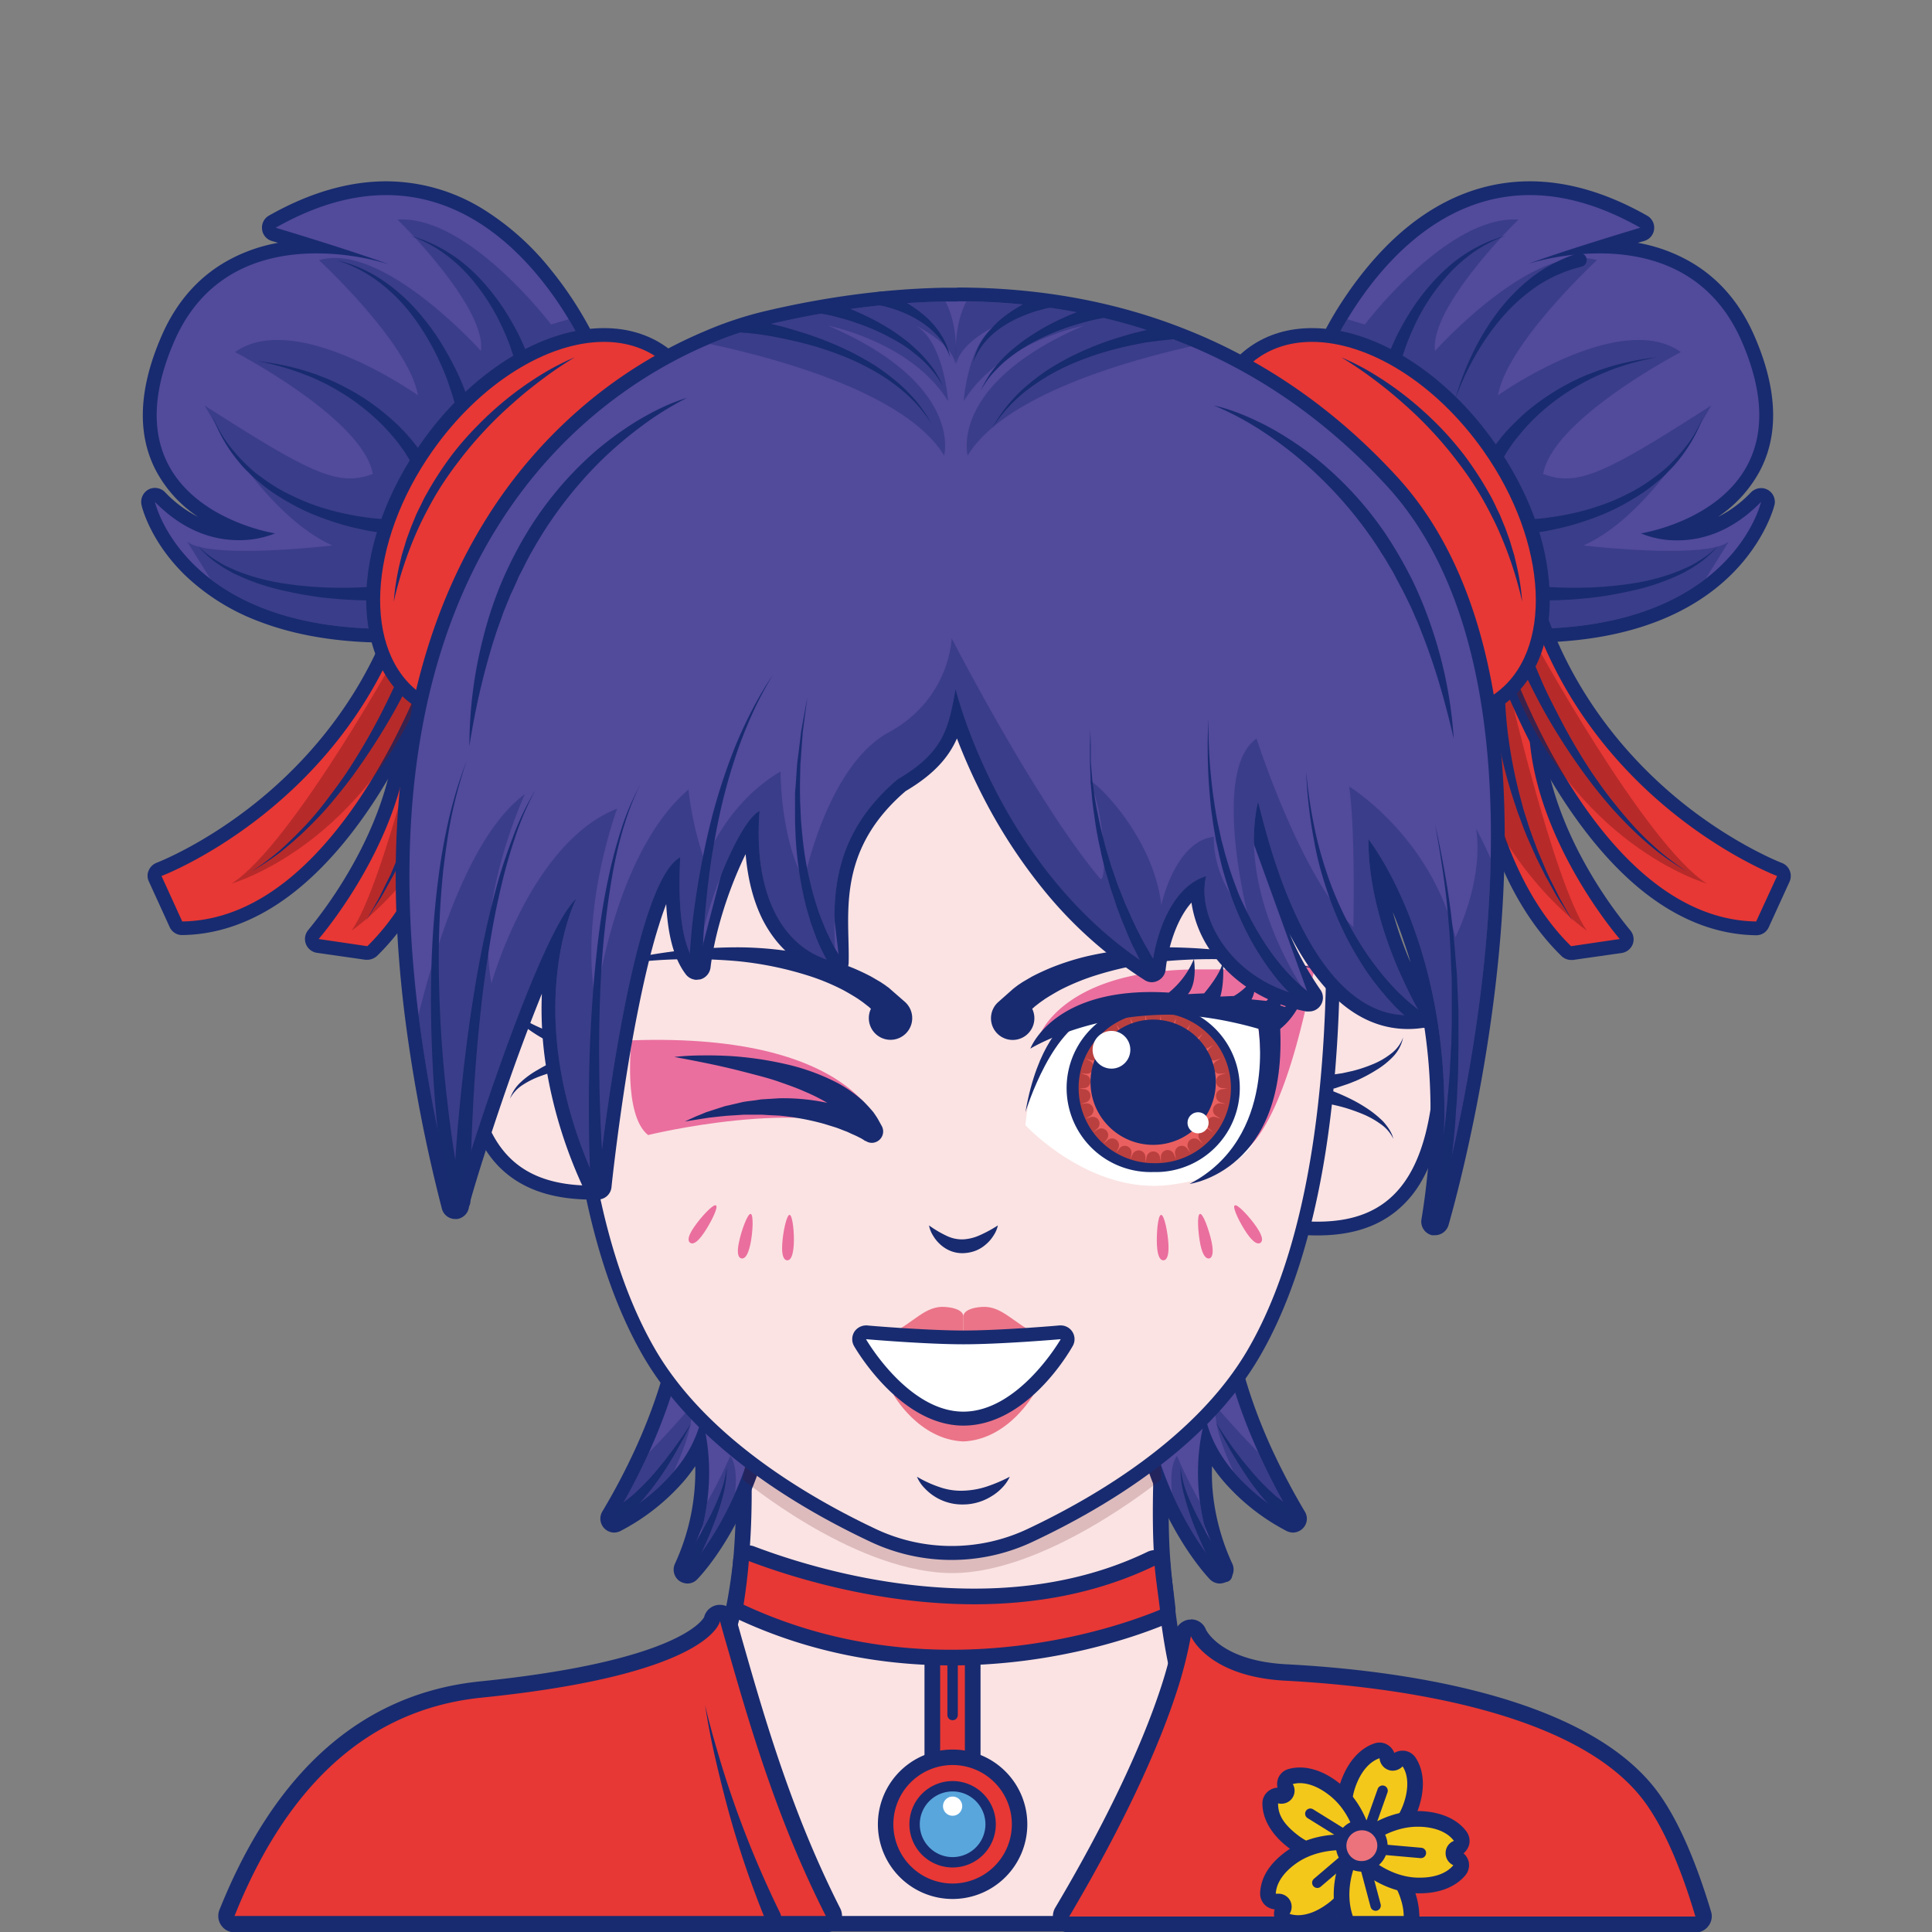 <svg viewBox="0 0 1024 1024" xmlns="http://www.w3.org/2000/svg"><rect x="0" y="0" width="1024" height="1024" fill="#808080" stroke="none"/><defs><style>.cls-1{isolation:isolate;}.cls-2{fill:#524a9b;}.cls-3,.cls-4{fill:#182b70;}.cls-4,.cls-6{opacity:0.4;}.cls-4{mix-blend-mode:multiply;}.cls-5{fill:#e73835;}.cls-6{fill:#701419;}.cls-7{fill:#fbe3e3;}.cls-8{fill:#53090e;opacity:0.18;}.cls-9{fill:#fff;}.cls-10{fill:#ea6f9e;}.cls-11{fill:#ba403f;}.cls-12{fill:#ea6060;}.cls-13{fill:#eb7488;}.cls-14{fill:#59a6dc;}.cls-15{fill:#f4c71b;}.cls-16{fill:none;stroke:#182b70;stroke-linecap:round;stroke-linejoin:round;stroke-width:5.52px;}.cls-17{fill:#ec737b;}</style></defs><title>头像比赛</title><g class="cls-1"><g id="图层_1"><path d="M205.4,337c-57.1-.1-88.5-18.9-104.8-34.8s-21.9-34.7-22.1-35.4a3.8,3.8,0,0,1,1.9-4.1,3.3,3.3,0,0,1,1.7-.4,3.6,3.6,0,0,1,2.6,1.1c12.5,12.8,26.5,19.3,41.7,19.3l4.2-.2c-13.7-4.6-33.4-14.3-44-33.4s-9.5-42.2,2.5-69.8c17.2-39.4,51-48.3,76.9-48.7l-20.9-6.4a3.7,3.7,0,0,1-2.6-3.1,3.5,3.5,0,0,1,1.8-3.6c20.8-11.8,41.1-17.8,60.4-17.8,31,0,60.3,15.8,84.5,45.6a191.2,191.2,0,0,1,27.3,45.3,3.7,3.7,0,0,1-.2,3.1L235.6,333.8a3.4,3.4,0,0,1-2.8,1.8c-9.5.9-18.7,1.4-27.4,1.4Z" class="cls-2"></path><path d="M204.7,103.4c73.2,0,108.4,88.5,108.4,88.5L232.4,332c-9.6.9-18.6,1.3-27,1.3C97.2,333.3,82.1,266,82.1,266c16,16.3,32.2,20.3,44.3,20.3a50.4,50.4,0,0,0,19.4-3.6s-91.7-14-53.4-101.9c16.6-38,49.3-46.5,75.3-46.5a131.4,131.4,0,0,1,38.1,5.7c-21.8-8-59.7-19.3-59.7-19.3,21.7-12.3,41.2-17.3,58.6-17.3m0-7.3c-20,0-40.9,6.1-62.2,18.2a7.3,7.3,0,0,0-3.6,7.2,7.2,7.2,0,0,0,5.1,6.2l3.4,1a86.2,86.2,0,0,0-24.2,8.1c-16.7,8.5-29.3,22.3-37.5,41.1-12.5,28.6-13.3,53.2-2.3,72.9a67.6,67.6,0,0,0,21.5,23.1,63.6,63.6,0,0,1-17.5-13.1,7.5,7.5,0,0,0-5.3-2.2,7.3,7.3,0,0,0-3.5.9,7.5,7.5,0,0,0-3.6,8.1c.1.7,4.4,19.1,23.1,37.3a115.3,115.3,0,0,0,39.8,24.7c19.2,7.3,41.9,11,67.5,11,8.8,0,18.2-.4,27.7-1.3a7.4,7.4,0,0,0,5.7-3.6l80.6-140.1a7.2,7.2,0,0,0,.5-6.4A196.1,196.1,0,0,0,292,143a141.5,141.5,0,0,0-35.7-32,97.9,97.9,0,0,0-51.6-14.9Z" class="cls-3"></path><path d="M99.3,287.2l12.2,19.6c21.6,16.7,58.6,30.9,120.9,25.2l80.7-140.1a178.8,178.8,0,0,0-11.7-22.7l-9.3,2.8s-44-58.1-81.4-55.6c0,0,3.7,3.6,9,9.3,13.5,14.8,37.4,43.4,35.2,60.3,0,0-52.1-58.2-85.8-48.1,0,0,47.8,44.2,52.4,71.6,0,0-64.6-45.8-96.9-22.9,0,0,67.8,35.3,73,64.6-18.2,6.9-32.6,0-89.2-36.3.3.3,2.6,4.5,6.4,10.9h.1c3.1,4.9,7.1,11.2,12,17.9,12.3,16.9,29.7,36.6,49.3,45.4,0,0-50.4,6-70.7.7A18,18,0,0,1,99.3,287.2Z" class="cls-4"></path><path d="M272.7,190.5c-.5-1.6-1.1-3.4-1.7-5.1a46,46,0,0,0-1.9-5.2c-1.3-3.4-2.9-6.8-4.5-10.1a110.9,110.9,0,0,0-11.8-18.7,95.4,95.4,0,0,0-7.3-8.4,81.8,81.8,0,0,0-8.3-7.3A69.7,69.7,0,0,0,217.5,125a72.4,72.4,0,0,1,20.7,9.2,75.3,75.3,0,0,1,9.2,6.8,88.6,88.6,0,0,1,8.2,8,118.7,118.7,0,0,1,13.8,18.5c2,3.3,3.8,6.6,5.6,10.1.8,1.7,1.7,3.5,2.4,5.2s1.6,3.6,2.3,5.5a3.7,3.7,0,0,1-2.3,4.7,3.5,3.5,0,0,1-4.6-2.2.4.4,0,0,1-.1-.3Z" class="cls-3"></path><path d="M240.7,212.7c-.5-1.9-1.1-3.9-1.8-5.9s-1.3-4-2-5.9c-1.5-4-3.2-7.8-5-11.6a133.2,133.2,0,0,0-13.1-21.7,92,92,0,0,0-17.8-18,74.5,74.5,0,0,0-10.7-6.8,72.6,72.6,0,0,0-11.9-4.9,76.8,76.8,0,0,1,12.3,4,83.9,83.9,0,0,1,11.4,6.2,97,97,0,0,1,19.5,17.2,127.2,127.2,0,0,1,15.1,21.4c2.2,3.8,4.2,7.7,6.1,11.7.9,2,1.8,4,2.6,6s1.6,4.1,2.3,6.3a3.6,3.6,0,1,1-6.9,2.3v-.2Z" class="cls-3"></path><path d="M203,282.4c-2.6-.2-4.9-.6-7.4-1l-7-1.5a130.3,130.3,0,0,1-13.9-4,138,138,0,0,1-13.4-5.3,128.8,128.8,0,0,1-12.6-6.9,87.9,87.9,0,0,1-11.6-8.4c-1.9-1.5-3.6-3.2-5.3-4.8s-3.4-3.4-4.9-5.3a80.9,80.9,0,0,1-14.2-24.4A77.6,77.6,0,0,0,128.3,244c1.6,1.7,3.3,3.2,5,4.8s3.6,3,5.5,4.3a89.4,89.4,0,0,0,11.7,7.5c4.1,2.1,8.3,4.1,12.6,5.8s8.7,3.1,13.2,4.3,9,2.1,13.5,2.9l6.9,1c2.2.2,4.6.5,6.7.5h0a3.7,3.7,0,0,1,3.6,3.8,3.8,3.8,0,0,1-3.8,3.6Z" class="cls-3"></path><path d="M197.8,318.2c-4.3.1-8.4-.1-12.6-.3s-8.4-.6-12.5-1a206,206,0,0,1-24.7-4.4,117.3,117.3,0,0,1-23.5-8.3c-1.9-.9-3.7-2-5.5-3l-2.6-1.7-2.6-1.8a55.6,55.6,0,0,1-9-8.5,50.7,50.7,0,0,0,9.6,7.7l2.6,1.6,2.7,1.5,5.6,2.5a112.2,112.2,0,0,0,23.5,6.5,198,198,0,0,0,24.3,2.4c4.1.1,8.1.2,12.2.1s8.2-.2,12.1-.6h.1a3.7,3.7,0,0,1,.6,7.3Z" class="cls-3"></path><path d="M194.7,505.1h-.5l-25.8-3.7a3.7,3.7,0,0,1-2.9-2.4,3.6,3.6,0,0,1,.7-3.7c.6-.7,60.6-70.9,44.4-136.7a3.6,3.6,0,0,1,3.6-4.5h.7l30.9,6.6a3.6,3.6,0,0,1,2.9,3.6,292.4,292.4,0,0,1-7.1,51.6c-6.1,26.4-18.7,63.1-44.3,88.2A3.5,3.5,0,0,1,194.7,505.1Z" class="cls-5"></path><path d="M214.2,357.7l30.8,6.5s-1.9,89.9-50.3,137.3l-25.8-3.8s62.2-71.5,45.3-140m0-7.3a7.5,7.5,0,0,0-5.3,2.2,7.6,7.6,0,0,0-1.8,6.9c8.1,33.1-4,67.3-15.6,90.3a237.8,237.8,0,0,1-28.1,43.1,7.4,7.4,0,0,0,4.5,12.1l25.8,3.7h1a7.8,7.8,0,0,0,5.2-2.1c21-20.6,36.3-50.9,45.2-90a274.8,274.8,0,0,0,7.2-52.3,7.2,7.2,0,0,0-5.8-7.3l-30.8-6.5-1.5-.2Z" class="cls-3"></path><path d="M229.4,357.7s-25.3,110-43,135.5c0,0,57-38.3,70.5-120Z" class="cls-6"></path><path d="M237.1,357.6c0,1.6-.1,3-.2,4.5s-.1,3-.2,4.4c-.2,3-.5,5.9-.8,8.8-.7,5.8-1.6,11.6-2.7,17.3a245.5,245.5,0,0,1-8.8,33.7,34.5,34.5,0,0,1-1.4,4.2l-1.5,4-1.5,4.1-.8,2.1c-.2.6-.5,1.3-.8,2l-3.5,7.9-.8,2-1,2-1.9,3.9-1.9,3.9-1,1.9-1.1,1.9-4.2,7.6c-1.4,2.5-3,4.9-4.6,7.3l-4.6,7.3,4.3-7.5c1.4-2.5,2.9-5,4.1-7.6l3.8-7.7,1-2,.8-1.9,1.7-4,1.7-4,.9-1.9.7-2,3-8.1c.3-.7.5-1.4.7-2l.7-2.1,1.3-4.1,1.3-4.1c.4-1.3.7-2.7,1.1-4.1a227.6,227.6,0,0,0,6.9-33.6c.8-5.6,1.3-11.3,1.7-17,.1-2.8.3-5.6.3-8.5.1-1.4.1-2.8.1-4.2s-.1-2.8-.2-4.1h0a3.8,3.8,0,0,1,3.5-3.9,3.7,3.7,0,0,1,3.8,3.5C237.1,357.5,237.1,357.5,237.1,357.6Z" class="cls-3"></path><path d="M96.6,492.1a3.7,3.7,0,0,1-3.3-2.2L82.2,465.8a3.8,3.8,0,0,1,2.1-5c.2-.1,23-8.8,49.8-29.5,24.7-19,58.1-52.3,76.6-103.2a3.8,3.8,0,0,1,2.6-2.3h.8a3.6,3.6,0,0,1,2.6,1.1L232,342.3a3.6,3.6,0,0,1,.9,3.7,371.6,371.6,0,0,1-34.6,72.1c-13.2,21-27.5,37.9-42.4,50.1-18.9,15.5-38.8,23.5-59.3,23.9Z" class="cls-5"></path><path d="M214.1,329.4l15.3,15.4S182.5,487.1,96.6,488.4l-11-24.1s92.1-34.7,128.5-134.9m0-7.3h-1.6a7.6,7.6,0,0,0-5.3,4.7c-18.2,50.1-51.1,83-75.5,101.7-26.4,20.3-48.5,28.7-48.7,28.8a7.4,7.4,0,0,0-4.2,4.1,6.9,6.9,0,0,0,.1,5.8l11,24.1a7.2,7.2,0,0,0,6.7,4.3h.1c21.3-.3,42-8.6,61.5-24.6,15.2-12.5,29.8-29.7,43.2-51.1a372,372,0,0,0,35-72.9,7.2,7.2,0,0,0-1.8-7.4l-15.3-15.5a7.3,7.3,0,0,0-5.2-2.1Z" class="cls-3"></path><path d="M215.1,338.3s-59.6,109.1-92.3,130c0,0,72.3-20.6,105.3-112.5Z" class="cls-6"></path><path d="M224,346.6c-2.4,5.9-5.1,11.5-7.9,17s-5.8,11.1-8.9,16.5a354.5,354.5,0,0,1-20.3,31.2c-3.7,5-7.6,9.8-11.6,14.6s-8.3,9.2-12.7,13.5-9.2,8.4-14,12.3A158.8,158.8,0,0,1,133.2,462,145.5,145.5,0,0,0,148,451c4.6-4.1,9-8.4,13.2-12.8s8.2-9.2,11.9-14.1,7.4-9.8,10.8-14.9a333.7,333.7,0,0,0,18.5-31.8c2.7-5.4,5.4-10.9,7.9-16.5s4.9-11.3,6.9-16.9h0a3.6,3.6,0,0,1,4.7-2.1,3.7,3.7,0,0,1,2.2,4.7A.1.1,0,0,1,224,346.6Z" class="cls-3"></path><path d="M251.9,380.1a52.4,52.4,0,0,1-30.7-9.3c-16.2-11.4-24.5-31.8-23.3-57.4s11.3-52.3,28.4-76.6c25.4-36,62.2-59.3,93.8-59.3,11.7,0,22,3.1,30.7,9.2,16.2,11.5,24.5,31.9,23.3,57.5s-11.3,52.3-28.4,76.6c-25.4,36-62.2,59.3-93.8,59.3Z" class="cls-5"></path><path d="M320.1,181.2c10.5,0,20.3,2.7,28.6,8.5,31.3,22.1,28.6,79.8-6,129-25.5,36.2-61.3,57.7-90.8,57.7-10.6,0-20.4-2.8-28.6-8.6-31.3-22-28.6-79.8,6-128.9,25.5-36.2,61.2-57.7,90.8-57.7m0-7.3c-16.1,0-33.7,5.6-50.8,16.3s-33.1,26.1-46,44.5c-17.5,24.9-27.9,52.8-29.1,78.5s7.6,48.5,24.9,60.6c9.3,6.6,20.3,9.9,32.8,9.9,16.1,0,33.7-5.6,50.8-16.4s33.1-26.1,45.9-44.4c17.6-24.9,27.9-52.8,29.1-78.5s-7.5-48.5-24.8-60.7c-9.3-6.5-20.4-9.8-32.8-9.8Z" class="cls-3"></path><path d="M304.6,189.4a201.8,201.8,0,0,0-17.3,11.7c-5.5,4.1-10.9,8.5-16,13.1a201.7,201.7,0,0,0-14.8,14.4,198.5,198.5,0,0,0-13.3,15.8,182.7,182.7,0,0,0-11.7,17c-3.5,5.9-6.7,12-9.6,18.2a204.1,204.1,0,0,0-13.2,39.3,133.1,133.1,0,0,1,3.3-20.7l.6-2.5.3-1.3.4-1.3,1.5-5c.5-1.8,1.1-3.4,1.7-5s1.2-3.4,1.9-5l2-4.9c.7-1.6,1.5-3.2,2.3-4.8s1.5-3.1,2.3-4.7l2.6-4.6a186.7,186.7,0,0,1,11.7-17.7,161.4,161.4,0,0,1,13.9-15.9,175.2,175.2,0,0,1,15.6-14.2A172.5,172.5,0,0,1,286,199.1,131.4,131.4,0,0,1,304.6,189.4Z" class="cls-3"></path><path d="M217.3,244.1l-1.5-2.4-1.6-2.6-3.6-4.9a119.6,119.6,0,0,0-8.2-9.2A117.4,117.4,0,0,0,183,209.4c-3.5-2.2-7.1-4.3-10.8-6.2l-5.7-2.7-5.8-2.3a137,137,0,0,0-24.3-6.8,142.7,142.7,0,0,1,24.9,5l6.1,2,5.9,2.3a123.8,123.8,0,0,1,11.6,5.6A114.6,114.6,0,0,1,206.1,221a100.6,100.6,0,0,1,9.4,9.1c1.4,1.6,2.8,3.2,4.2,5a25.6,25.6,0,0,1,2,2.6c.7.9,1.3,1.8,2,2.9a3.7,3.7,0,0,1-6.3,3.8c0-.1-.1-.1-.1-.2Z" class="cls-3"></path><path d="M810.1,336.9c-8.7,0-17.9-.4-27.4-1.3a3.6,3.6,0,0,1-2.8-1.8L699.2,193.7a3.9,3.9,0,0,1-.2-3.2,185.7,185.7,0,0,1,12-23.2c15.2-25.2,48.4-67.6,99.9-67.6,19.2,0,39.5,6,60.3,17.8a3.7,3.7,0,0,1-.8,6.7c-.2,0-9.2,2.7-20.9,6.4,25.9.4,59.7,9.3,76.9,48.7,12,27.6,12.9,51,2.5,69.8s-30.3,28.8-44,33.4l4.2.2c15.2,0,29.2-6.5,41.6-19.2a3.6,3.6,0,0,1,2.7-1.2,3.4,3.4,0,0,1,1.7.5,3.5,3.5,0,0,1,1.8,4c-.2,1-5.7,23.7-30.7,42.9C882.8,327.8,850.5,336.9,810.1,336.9Z" class="cls-2"></path><path d="M810.9,103.4c17.3,0,36.8,5,58.5,17.3,0,0-37.4,11.1-59.3,19.1a133.6,133.6,0,0,1,37.7-5.5c26,0,58.7,8.5,75.3,46.5,38.3,87.9-53.4,101.9-53.4,101.9a49.2,49.2,0,0,0,19.4,3.7c12.1,0,28.3-4,44.3-20.4-.3,1.2-5.6,22.5-29.4,40.8-18.3,14.1-47.6,26.5-93.9,26.5-8.4,0-17.4-.4-27-1.3L702.4,191.9a178.8,178.8,0,0,1,11.7-22.7c15.8-26.2,47.8-65.8,96.8-65.8M933.4,266h0M810.9,96.1c-23.4,0-45.5,8.3-65.5,24.7-17.4,14.3-30,32.2-37.6,44.6a193.7,193.7,0,0,0-12.2,23.8,7.6,7.6,0,0,0,.5,6.4l80.6,140a7.3,7.3,0,0,0,5.7,3.7c9.6.9,18.9,1.3,27.7,1.3,41.2,0,74.3-9.4,98.3-28s31.1-41,32-44.6a6.4,6.4,0,0,0,.3-2,7.3,7.3,0,0,0-7-7.3h-.6a7.7,7.7,0,0,0-4,1.4H929l-.9.8A62.5,62.5,0,0,1,910.5,274a68.1,68.1,0,0,0,21.6-23.2c11-19.7,10.2-44.3-2.3-72.9-8.2-18.8-20.8-32.6-37.5-41.1a86.2,86.2,0,0,0-24.2-8.1l3.4-1a7.3,7.3,0,0,0,1.5-13.4c-21.3-12.1-42.2-18.2-62.1-18.2Z" class="cls-3"></path><path d="M916.2,287.2,904,306.8c-21.7,16.7-58.6,30.9-120.9,25.2L702.4,191.9a178.8,178.8,0,0,1,11.7-22.7l9.3,2.8s43.9-58.1,81.4-55.6c0,0-3.7,3.6-9,9.3-13.5,14.8-37.4,43.4-35.2,60.3,0,0,52.1-58.2,85.8-48.1,0,0-47.8,44.2-52.4,71.6,0,0,64.6-45.8,96.9-22.9,0,0-67.8,35.3-73,64.6,18.2,6.9,32.6,0,89.1-36.3-.2.3-2.5,4.5-6.4,10.9h0c-3.1,4.9-7.1,11.2-12,17.9-12.3,16.9-29.7,36.6-49.3,45.4,0,0,50.4,6,70.7.7A18.9,18.9,0,0,0,916.2,287.2Z" class="cls-4"></path><path d="M735.8,188.3c.8-1.9,1.5-3.7,2.3-5.5s1.6-3.5,2.4-5.2c1.8-3.5,3.6-6.8,5.6-10.1A118.7,118.7,0,0,1,759.9,149a103.2,103.2,0,0,1,8.2-8,75.3,75.3,0,0,1,9.2-6.8A72.4,72.4,0,0,1,798,125a69.7,69.7,0,0,0-19.7,10.7A81.8,81.8,0,0,0,770,143a95.4,95.4,0,0,0-7.3,8.4,110.9,110.9,0,0,0-11.8,18.7c-1.6,3.3-3.1,6.7-4.5,10.1-.7,1.7-1.3,3.4-1.9,5.2s-1.2,3.5-1.7,5.1h0a3.6,3.6,0,0,1-4.5,2.6,3.6,3.6,0,0,1-2.5-4.5Z" class="cls-3"></path><path d="M838,141.4a74.7,74.7,0,0,0-22.5,9.7,94.8,94.8,0,0,0-18.8,16.5A126,126,0,0,0,782,188.4a140.4,140.4,0,0,0-10.7,23.3,140.3,140.3,0,0,1,9.1-24.1,127.4,127.4,0,0,1,13.5-22.3,99.2,99.2,0,0,1,18.5-18.7,76.8,76.8,0,0,1,11.3-7.1,85.2,85.2,0,0,1,12.4-5.2,3.7,3.7,0,0,1,4.7,2.4,3.6,3.6,0,0,1-2.4,4.6H838Z" class="cls-3"></path><path d="M812.1,275.1c2.1,0,4.5-.3,6.7-.5l6.9-1c4.5-.8,9-1.7,13.5-2.9s8.9-2.7,13.2-4.3,8.5-3.7,12.6-5.8a89.4,89.4,0,0,0,11.7-7.5c1.9-1.3,3.7-2.8,5.5-4.3s3.4-3.1,5-4.8a77.6,77.6,0,0,0,15.6-23.2,80.9,80.9,0,0,1-14.2,24.4c-1.5,1.9-3.2,3.5-4.9,5.3s-3.4,3.3-5.3,4.8a87.9,87.9,0,0,1-11.6,8.4,128.8,128.8,0,0,1-12.6,6.9,138,138,0,0,1-13.4,5.3,130.3,130.3,0,0,1-13.9,4l-7,1.5c-2.5.4-4.8.8-7.3,1a3.6,3.6,0,0,1-4.1-3.2,3.7,3.7,0,0,1,3.3-4.1h.3Z" class="cls-3"></path><path d="M818.1,310.9c3.9.4,8,.5,12.1.6s8.1,0,12.2-.1a198,198,0,0,0,24.3-2.4,112.2,112.2,0,0,0,23.5-6.5l5.6-2.5,2.7-1.5,2.6-1.6a50.7,50.7,0,0,0,9.6-7.7,55.6,55.6,0,0,1-9,8.5l-2.6,1.8-2.6,1.7c-1.8,1-3.6,2.1-5.5,3a117.3,117.3,0,0,1-23.5,8.3,206,206,0,0,1-24.7,4.4c-4.1.4-8.3.8-12.5,1s-8.3.4-12.6.3a3.5,3.5,0,0,1-3.6-3.7,3.6,3.6,0,0,1,3.7-3.6h.3Z" class="cls-3"></path><path d="M832.7,505.1a3.5,3.5,0,0,1-2.6-1c-25.6-25.1-38.2-61.8-44.3-88.2a276,276,0,0,1-7-51.6,3.6,3.6,0,0,1,2.9-3.6l30.8-6.6h.7a3.9,3.9,0,0,1,2.7,1.1,3.6,3.6,0,0,1,.9,3.4c-16.2,65.8,43.9,136,44.5,136.7a3.6,3.6,0,0,1,.6,3.7,3.5,3.5,0,0,1-2.9,2.4l-25.8,3.7Z" class="cls-5"></path><path d="M813.2,357.7h.1m-.1,0c-16.8,68.5,45.3,140,45.3,140l-25.8,3.8c-48.4-47.4-50.3-137.3-50.3-137.3l30.8-6.5m0-7.3h-.3l-1.3.2-30.7,6.5a7.3,7.3,0,0,0-5.8,7.3,284.7,284.7,0,0,0,7.2,52.3c8.9,39.1,24.2,69.4,45.3,90a7.4,7.4,0,0,0,5.1,2.1h1l25.9-3.7a7.5,7.5,0,0,0,5.8-4.7,7.4,7.4,0,0,0-1.4-7.4,237.8,237.8,0,0,1-28.1-43.1c-11.5-22.9-23.6-57.1-15.6-90.1a6.4,6.4,0,0,0,.3-2,7.3,7.3,0,0,0-7.2-7.3Zm0,14.7h0Z" class="cls-3"></path><path d="M798,357.7s25.3,110,43,135.5c0,0-56.9-38.3-70.5-120Z" class="cls-6"></path><path d="M797.7,357.9c-.1,1.3-.1,2.7-.1,4.1v4.2c0,2.9.2,5.7.3,8.5.4,5.7.9,11.4,1.7,17a256.7,256.7,0,0,0,6.9,33.6c.4,1.4.7,2.8,1.1,4.1l1.3,4.1,1.3,4.1.7,2.1c.2.6.5,1.3.7,2l3,8.1.8,2,.8,1.9,1.7,4,1.7,4,.9,1.9.9,2,3.9,7.7c1.2,2.6,2.7,5.1,4.1,7.6l4.3,7.5-4.7-7.3c-1.6-2.4-3.2-4.8-4.6-7.3l-4.2-7.6-1.1-1.9-.9-1.9-2-3.9-1.9-3.9-.9-2-.9-2-3.5-7.9a11.9,11.9,0,0,0-.8-2l-.8-2.1-1.5-4.1-1.5-4c-.5-1.4-.9-2.8-1.4-4.2a245.5,245.5,0,0,1-8.8-33.7c-1.1-5.7-2-11.5-2.7-17.3-.2-2.9-.6-5.8-.8-8.8-.1-1.4-.2-2.9-.2-4.4s-.1-2.9-.1-4.5a3.7,3.7,0,1,1,7.3,0v.2Z" class="cls-3"></path><path d="M930.8,492.1c-20.5-.4-40.4-8.4-59.3-23.9-14.9-12.2-29.2-29.1-42.4-50.1-22.4-35.7-34.4-71.8-34.6-72.1a3.6,3.6,0,0,1,.9-3.7l15.3-15.5a3.8,3.8,0,0,1,2.6-1.1h.8a4.1,4.1,0,0,1,2.7,2.3c18.5,51,51.9,84.4,76.7,103.4,26.8,20.6,49.4,29.2,49.7,29.3a3.9,3.9,0,0,1,2.1,2.1,4.1,4.1,0,0,1-.1,2.9l-11,24.1a3.8,3.8,0,0,1-3.4,2.2Z" class="cls-5"></path><path d="M813.3,329.4c36.5,100.2,128.6,134.9,128.6,134.9l-11.1,24.1C844.9,487.1,798,344.8,798,344.8l15.3-15.4m0-7.3a7.3,7.3,0,0,0-5.2,2.1l-15.3,15.5a7.2,7.2,0,0,0-1.7,7.4c.4,1.5,12.2,36.8,34.9,72.9,13.5,21.4,28,38.6,43.2,51.1,19.5,16,40.2,24.3,61.5,24.6h.1a7.2,7.2,0,0,0,6.7-4.3l11-24.1a7.4,7.4,0,0,0-4-9.9c-.3-.1-22.7-8.7-49.2-29.1-24.2-18.7-56.9-51.5-75.1-101.4a7.6,7.6,0,0,0-5.3-4.7Z" class="cls-3"></path><path d="M812.3,338.3s59.6,109.1,92.3,130c0,0-72.3-20.6-105.3-112.5Z" class="cls-6"></path><path d="M810.2,344c2.1,5.6,4.5,11.3,6.9,16.9s5.2,11.1,8,16.5a312.9,312.9,0,0,0,18.4,31.8c3.5,5.1,7,10.1,10.8,14.9s7.7,9.5,11.9,14.1,8.6,8.7,13.2,12.8a145.5,145.5,0,0,0,14.8,11,157.4,157.4,0,0,1-15.3-10.3,183.7,183.7,0,0,1-14-12.3c-4.4-4.3-8.7-8.8-12.7-13.5s-7.9-9.6-11.6-14.6a334.1,334.1,0,0,1-20.4-31.2c-3.1-5.4-6-10.9-8.8-16.5s-5.5-11.1-8-17a3.7,3.7,0,0,1,1.9-4.8,3.6,3.6,0,0,1,4.8,2h.1Z" class="cls-3"></path><path d="M314,632.1c-20.9,0-36.2-5.4-47-16.5-14.5-14.9-21-40.5-20-78.4s17.9-45.5,31.8-45.5c17.3,0,35.2,12.4,35.9,12.9a3.6,3.6,0,0,1,1.6,2.9l4.1,120.8a3.5,3.5,0,0,1-1,2.6,4.2,4.2,0,0,1-2.6,1.2Z" class="cls-7"></path><path d="M278.8,495.3c16.4,0,33.8,12.3,33.8,12.3l4.2,120.8H314c-41,0-65.3-20.9-63.3-91.1.9-33,14.1-42,28.1-42m0-7.3c-10.1,0-18.7,3.9-24.7,11.3s-10.3,20.7-10.7,37.8c-1.1,38.9,5.7,65.4,20.9,81.1,11.6,11.8,27.8,17.6,49.7,17.6h2.9a7,7,0,0,0,5.2-2.3,7.7,7.7,0,0,0,2-5.2l-4.2-120.9a6.9,6.9,0,0,0-3.1-5.7c-.8-.6-19.5-13.6-38-13.6Z" class="cls-3"></path><path d="M303.5,553.7s-32.2-8.2-35.5-25.4" class="cls-7"></path><path d="M302.6,557.2,297,555a51.2,51.2,0,0,1-5.3-2.5,78.3,78.3,0,0,1-10.1-5.9,41.5,41.5,0,0,1-8.8-7.9,19.9,19.9,0,0,1-4.8-10.4,20.7,20.7,0,0,0,6.1,9.2,43,43,0,0,0,9.3,5.9,76.2,76.2,0,0,0,10.3,4.1l5.4,1.5,5.3,1.1h0a3.7,3.7,0,0,1-1.2,7.3Z" class="cls-3"></path><path d="M305.9,561.9s-30.1,6.1-35.6,20.4" class="cls-7"></path><path d="M306.6,565.5a97.8,97.8,0,0,0-10.1,1.8,93.2,93.2,0,0,0-9.9,3,46.1,46.1,0,0,0-9.2,4.5,19.7,19.7,0,0,0-7.1,7.5,21.1,21.1,0,0,1,5.9-8.9,46.7,46.7,0,0,1,8.9-6.4,73.5,73.5,0,0,1,9.7-4.9,106.3,106.3,0,0,1,10.4-3.8,3.7,3.7,0,0,1,2.1,7l-.6.2Z" class="cls-3"></path><path d="M698.3,651.1l-9-.3a3.8,3.8,0,0,1-2.5-1.3,3.6,3.6,0,0,1-.8-2.7l10.7-120.4a3.7,3.7,0,0,1,1.7-2.8c.7-.4,17.8-11,34.5-11,8.5,0,15.5,2.8,20.7,8.1,7.5,7.7,11.1,20.9,10.6,39.2C762.5,623,742.2,651.1,698.3,651.1Z" class="cls-7"></path><path d="M732.9,516.3c14.7,0,28.6,9,27.7,43.5-1.8,66.7-24.9,87.7-62.3,87.7a87.1,87.1,0,0,1-8.7-.4l10.7-120.4s16.8-10.4,32.6-10.4m0-7.3v0h0c-17.7,0-35.7,11-36.4,11.5a7.3,7.3,0,0,0-3.5,5.6L682.3,646.5a7.2,7.2,0,0,0,6.7,7.9c3.3.3,6.4.4,9.3.4,22.4,0,38.8-7.1,50.3-21.6S767,593.8,767.9,560c.5-19.3-3.4-33.4-11.7-41.8-5.9-6.1-13.8-9.2-23.3-9.2Z" class="cls-3"></path><path d="M706.9,573.2s32.6-6.3,36.8-23.4" class="cls-7"></path><path d="M706.2,569.6l5.4-.8,5.4-1.2a76.1,76.1,0,0,0,10.5-3.5,39.8,39.8,0,0,0,9.6-5.5,18.7,18.7,0,0,0,6.6-8.8,20.5,20.5,0,0,1-5.3,10.2,42.9,42.9,0,0,1-9.2,7.3,79.3,79.3,0,0,1-10.4,5.5c-1.8.7-3.6,1.5-5.5,2.1l-5.7,1.9a3.6,3.6,0,0,1-4.5-2.5,3.7,3.7,0,0,1,2.5-4.6Z" class="cls-3"></path><path d="M704.1,581.3s29.7,7.7,34.4,22.3" class="cls-7"></path><path d="M705,577.8a102.1,102.1,0,0,1,10.1,4.3,80.3,80.3,0,0,1,9.5,5.4,55.8,55.8,0,0,1,8.5,6.9c2.4,2.7,4.6,5.8,5.4,9.2a20.1,20.1,0,0,0-6.7-7.8,46.6,46.6,0,0,0-9-5.1,101.3,101.3,0,0,0-9.7-3.5,93.9,93.9,0,0,0-9.9-2.3h-.1a3.7,3.7,0,1,1,1.3-7.3Z" class="cls-3"></path><path d="M436.7,1019.7a3.9,3.9,0,0,1-3.4-1.9L360.7,904.9a4.2,4.2,0,0,1-.4-3.9,4.3,4.3,0,0,1,3-2.4s10.4-2.9,19.1-24.4a135.3,135.3,0,0,0,7.6-27.3c1.1-6.4,2.1-13.4,2.8-20.6a357.5,357.5,0,0,0,1.4-38.4c0-4.7-.1-9.5-.3-14.8a4.1,4.1,0,0,1,4-4.2l214.1-8a3.9,3.9,0,0,1,2.9,1.3,3.7,3.7,0,0,1,1.2,3.1s-.1,2-.2,5.4-.4,9.1-.6,16.8c-.2,11.7-.3,28.2.8,41,.3,2.6.5,5.2.8,7.9h0c.4,4.2.7,7.8,1.1,11.1v.5l.6,4.7c2.2,17.9,5,32.7,8.3,43.9,2.5,8.4,5.1,14.8,8,19.1a4.8,4.8,0,0,1,.6,3.3l-24.7,97.5a4.2,4.2,0,0,1-4,3.1Z" class="cls-7"></path><path d="M612,765.1h0m0,0s-.1,2-.3,5.5-.4,9.9-.5,16.8c-.3,12.9-.3,29,.8,41.5.2,2.6.5,5.2.7,7.9h0l1.2,11.2c.2,1.8.4,3.6.7,5.3,1.9,15.8,4.7,31.7,8.5,44.6,2.3,8.2,5.1,15.2,8.4,20.2l-24.6,97.4H436.7l-58.3-90.7-14.3-22.2s12.3-2.6,22.2-26.8a154.1,154.1,0,0,0,7.8-28.1c1.1-6.3,2.1-13.3,2.8-21,1-11.3,1.6-24.1,1.5-38.9h0c-.1-4.7-.2-9.7-.4-14.8h.5L612,765.1m0-8.3h-.4l-213.4,7.9h-.5a8.2,8.2,0,0,0-7.9,8.6c.1,5.2.2,10,.3,14.5h0c.1,13.6-.4,26.4-1.4,38-.7,7.1-1.7,13.9-2.8,20.3a136.2,136.2,0,0,1-7.3,26.5c-7.1,17.5-15.1,21.3-16.4,21.8a7.7,7.7,0,0,0-5.9,4.6,8,8,0,0,0,.9,8l14.2,22.2,58.4,90.7a8.1,8.1,0,0,0,6.9,3.8H606.9a8.1,8.1,0,0,0,8-6.2l24.7-97.5a9,9,0,0,0-1.1-6.6c-2.7-3.9-5.2-10-7.5-17.9-3.2-11.1-6-25.7-8.2-43.3l-.6-4.7v-.5c-.3-3.3-.7-6.8-1.1-10.9V836c-.3-2.7-.5-5.3-.7-7.8-1.1-12.6-1.1-29.1-.8-40.6.1-7.7.4-13.7.5-16.7s.2-4.6.2-5.1a2,2,0,0,0,.1-.7,8.3,8.3,0,0,0-8.3-8.3Zm0,16.6Z" class="cls-3"></path><path d="M646.5,835.6a3.6,3.6,0,0,1-2.6-1.1c-1.5-1.5-14.4-15.3-26-41.6C604.3,762,598.3,727.4,600.2,690a3.9,3.9,0,0,1,1.7-2.9l42.1-27a3.7,3.7,0,0,1,5.2,4.9c-1.6,4.5-5.8,44.2,21.1,103.4a350.9,350.9,0,0,0,18.2,34.7,3.6,3.6,0,0,1-.5,4.3,3.6,3.6,0,0,1-2.7,1.2,2.8,2.8,0,0,1-1.5-.4c-.2,0-18.2-8.6-32.6-25.6a81.2,81.2,0,0,1-11.5-17.5,114.5,114.5,0,0,0,0,30.6,122.1,122.1,0,0,0,10.1,34.7,3.8,3.8,0,0,1-1.2,4.6A4.2,4.2,0,0,1,646.5,835.6Z" class="cls-2"></path><path d="M646,663.2c-1.8,2.4-7.5,43.9,21,106.7a339.9,339.9,0,0,0,18.3,35,106.7,106.7,0,0,1-31.4-24.7c-6.6-7.8-12.4-17.3-14.9-28.7,0,0-6.5,18.3-3,44.7a126.4,126.4,0,0,0,10.5,35.7c-.7-.7-13.7-14.3-25.3-40.5-10.4-23.6-19.6-57.4-17.3-101.2l42.1-27m0-7.4a6.9,6.9,0,0,0-3.9,1.2l-42.2,27.1a7,7,0,0,0-3.3,5.7c-2,38,4.1,73.1,17.9,104.6,11.9,26.9,25.3,41.1,26.7,42.6a7.5,7.5,0,0,0,5.3,2.3,7.6,7.6,0,0,0,4.1-1.3,7.4,7.4,0,0,0,2.6-9.1,117.2,117.2,0,0,1-9.9-33.7,105.3,105.3,0,0,1-.9-18.1,86.6,86.6,0,0,0,6,7.9,113.3,113.3,0,0,0,33.8,26.6,8.7,8.7,0,0,0,3.1.7,7.6,7.6,0,0,0,5.5-2.5,7.2,7.2,0,0,0,.8-8.6,365.2,365.2,0,0,1-18-34.3c-13.9-30.7-19-55.4-20.9-70.8-2-17.3-.7-27.5-.1-29.7a7.4,7.4,0,0,0-6.6-10.6Zm0,14.7Z" class="cls-3"></path><path d="M648.9,834.2s-22.6-35.2-23.2-56.4" class="cls-2"></path><path d="M645.9,836.1c-2.6-4.6-4.9-9.2-7.1-13.9s-4.3-9.4-6.2-14.3a142.1,142.1,0,0,1-4.8-14.8,52.8,52.8,0,0,1-2.1-15.3,57.5,57.5,0,0,0,3.8,14.8,144.4,144.4,0,0,0,6.5,13.8c2.3,4.5,4.9,8.9,7.6,13.2s5.5,8.5,8.4,12.6h0a3.7,3.7,0,1,1-5.9,4.3A.5.5,0,0,1,645.9,836.1Z" class="cls-3"></path><path d="M685.7,803.4s-16.5-5.7-41.2-49.2" class="cls-2"></path><path d="M684.5,806.9l-.5-.2-.3-.2-.6-.3-1-.6-1.9-1.3-3.3-2.7c-1.1-1-2.2-2-3.1-3l-1.5-1.5-1.4-1.5a123.8,123.8,0,0,1-10.1-13.1c-1.6-2.3-3-4.6-4.5-6.9l-4.2-7c-1.3-2.4-2.7-4.7-3.9-7.1l-3.7-7.3L649,761l4.6,6.6,4.9,6.5,5.2,6.2a119.5,119.5,0,0,0,11.1,11.4l1.4,1.3,1.6,1.2,3,2.3a29.2,29.2,0,0,0,3.2,2.1l1.6.8.7.4h.5c.1.1.1,0,.1,0l.3.2a3.6,3.6,0,0,1,2,4.8A3.7,3.7,0,0,1,684.5,806.9Z" class="cls-3"></path><path d="M636,796.2a126.4,126.4,0,0,0,10.5,35.7c-.7-.7-13.7-14.3-25.3-40.5-.8-8.3-.3-15.6,2.6-19.8A249,249,0,0,0,636,796.2Z" class="cls-4"></path><path d="M685.3,804.9a106.7,106.7,0,0,1-31.4-24.7c-5.6-11.9-10.8-25.7-9.5-34.9,0,0,10.4,12.2,22.6,24.6A339.9,339.9,0,0,0,685.3,804.9Z" class="cls-4"></path><path d="M364.4,835.6a3.7,3.7,0,0,1-2.1-.6,3.8,3.8,0,0,1-1.3-4.6,119.2,119.2,0,0,0,10.2-34.7,114.5,114.5,0,0,0-.1-30.7,75.5,75.5,0,0,1-11.4,17.6c-14.4,17-32.4,25.6-32.6,25.6a2.9,2.9,0,0,1-1.6.4,3.6,3.6,0,0,1-2.7-1.2,3.6,3.6,0,0,1-.4-4.3,373.6,373.6,0,0,0,18.2-34.7c26.8-59.2,22.7-98.9,21.1-103.4a3.6,3.6,0,0,1,.5-4.3,3.5,3.5,0,0,1,2.6-1.2,3.6,3.6,0,0,1,2,.6l42.1,27a3.6,3.6,0,0,1,1.7,2.9c1.9,37.4-4,72-17.6,102.9-11.6,26.3-24.6,40.1-26,41.6A3.8,3.8,0,0,1,364.4,835.6Z" class="cls-2"></path><path d="M364.8,663.2l42.2,27c2.2,43.8-7,77.6-17.4,101.2-11.5,26.2-24.5,39.8-25.2,40.5a122.7,122.7,0,0,0,10.4-35.7c3.5-26.4-2.9-44.7-2.9-44.7a66.9,66.9,0,0,1-15,28.7,105.4,105.4,0,0,1-31.4,24.7,341.8,341.8,0,0,0,18.4-35c28.5-62.8,22.7-104.3,20.9-106.7m0-7.4a7.4,7.4,0,0,0-6.5,10.6c.5,2.2,1.9,12.4-.2,29.7-1.8,15.4-7,40.1-20.9,70.8a343,343,0,0,1-18,34.3,7.4,7.4,0,0,0,6.3,11.1,8.2,8.2,0,0,0,3.1-.7A114.4,114.4,0,0,0,362.5,785a86.6,86.6,0,0,0,6-7.9,117.1,117.1,0,0,1-10.8,51.8,7.4,7.4,0,0,0,2.5,9.1,8,8,0,0,0,4.2,1.3,7.1,7.1,0,0,0,5.2-2.3c1.5-1.5,14.9-15.7,26.7-42.6,13.9-31.5,19.9-66.6,18-104.6a7.1,7.1,0,0,0-3.4-5.7L368.8,657a7.2,7.2,0,0,0-4-1.2Z" class="cls-3"></path><path d="M361.9,834.2s22.7-35.2,23.3-56.4" class="cls-2"></path><path d="M358.8,832.2c3-4.1,5.8-8.3,8.5-12.6s5.2-8.7,7.6-13.2a122.9,122.9,0,0,0,6.4-13.8,57.7,57.7,0,0,0,3.9-14.8,60.7,60.7,0,0,1-2.1,15.3,122.2,122.2,0,0,1-4.9,14.8c-1.8,4.9-3.9,9.6-6.1,14.3s-4.5,9.3-7.1,13.9a3.6,3.6,0,1,1-6.4-3.5c.1-.1.1-.3.2-.4Z" class="cls-3"></path><path d="M325.2,803.4s16.5-5.7,41.2-49.2" class="cls-2"></path><path d="M324,799.9h.5l.8-.4,1.5-.8a22,22,0,0,0,3.2-2.1l3.1-2.3,1.5-1.2,1.5-1.3a132.9,132.9,0,0,0,11.1-11.4l5.1-6.2,4.9-6.5,4.7-6.6,4.5-6.8-3.7,7.3-4,7.1c-1.3,2.4-2.7,4.7-4.1,7s-2.9,4.6-4.5,6.9A138.7,138.7,0,0,1,340,795.6l-1.4,1.5-1.5,1.5-3.1,3-3.4,2.7-1.9,1.3-1,.6-.6.3-.3.2-.4.2a3.7,3.7,0,1,1-2.8-6.8Z" class="cls-3"></path><path d="M374.8,796.2a122.7,122.7,0,0,1-10.4,35.7c.7-.7,13.7-14.3,25.2-40.5.9-8.3.4-15.6-2.5-19.8A264.5,264.5,0,0,1,374.8,796.2Z" class="cls-4"></path><path d="M325.5,804.9a105.4,105.4,0,0,0,31.4-24.7c5.7-11.9,10.8-25.7,9.5-34.9,0,0-10.3,12.2-22.5,24.6A341.8,341.8,0,0,1,325.5,804.9Z" class="cls-4"></path><path d="M393.6,784s56.6,47.4,107.7,49.7S615.6,784,615.6,784l-.8-21.2L398,757.9Z" class="cls-8"></path><path d="M504.4,823.1a98,98,0,0,1-41.6-9.3c-39.1-18.4-91.4-50.1-118.4-96.4-16.2-27.6-27.8-64-34.7-108.2-5.5-35.1-8-75.3-7.5-119.4A1049.1,1049.1,0,0,1,312.9,353a3.5,3.5,0,0,1,2.6-2.9l187.9-53.8,1-.2,1,.2,187.9,53.8a3.8,3.8,0,0,1,2.6,2.9,1060.3,1060.3,0,0,1,10.6,136.8c.6,44.1-1.9,84.3-7.4,119.4-6.9,44.2-18.6,80.6-34.7,108.2-27.1,46.3-79.4,78-118.5,96.4A97.8,97.8,0,0,1,504.4,823.1Z" class="cls-7"></path><path d="M504.4,299.8l187.9,53.8s38.6,242.6-31.1,362c-27,46.1-79.9,77.5-116.8,94.9a94.3,94.3,0,0,1-80,0c-36.9-17.4-89.9-48.8-116.9-94.9-69.7-119.4-31-362-31-362l187.9-53.8m0-7.3-2.1.2L314.5,346.6a7.2,7.2,0,0,0-5.3,5.8,1081.9,1081.9,0,0,0-10.7,137.3c-.5,44.3,2,84.7,7.5,120.1,7,44.6,18.8,81.4,35.2,109.5,27.5,47.1,80.5,79.2,120,97.8a100.8,100.8,0,0,0,86.3,0c39.6-18.6,92.5-50.7,120-97.8,16.4-28.1,28.2-64.9,35.2-109.5,5.5-35.4,8-75.8,7.5-120.1a1081.9,1081.9,0,0,0-10.7-137.3,7.2,7.2,0,0,0-5.2-5.8L506.4,292.7l-2-.2Z" class="cls-3"></path><path d="M572.1,542s-26,20-28.6,54.4c0,0,34.2,37,76.7,31.6s48.3-30.1,48.3-30.1,10.4-40.3,1.4-50.8-76.7-15.7-76.7-15.7Z" class="cls-9"></path><path d="M697.3,510.1v.3C697.4,510.2,697.3,510.1,697.3,510.1Z" class="cls-10"></path><path d="M697.3,510.4c-.5.8-6.2,3.6-60.7,3.4-74.6-.3-86,36-86,36s12-13,55.8-16.5a226.9,226.9,0,0,1,59.3,3l.2,1.6s6.2,33.2-.8,55.8c-3.9,12.4-8,18.8-8,18.8,22.6-16.1,33.8-72.9,38.7-94.9C696.7,514,697.2,511.1,697.3,510.4Z" class="cls-10"></path><path d="M334.7,551.4s-4.6,39.6,8.8,50.2c0,0,83.3-20.5,123.3-.4,2.1,1.1-9-54.2-132.1-49.8Z" class="cls-10"></path><path d="M537,524.1l1.4-1.1,1.2-.9,2.4-1.6,4.8-2.8c3.2-1.7,6.5-3.2,9.8-4.6a134,134,0,0,1,20.1-6.4,191.1,191.1,0,0,1,41.1-4.6,278.1,278.1,0,0,1,40.8,3.1,352.6,352.6,0,0,1,39.6,8.4,360.7,360.7,0,0,0-40-4.8,280.7,280.7,0,0,0-40,.6,182.7,182.7,0,0,0-38.5,7.9,121.3,121.3,0,0,0-17.8,7.4q-4.2,2.3-8.1,4.8c-1.2.9-2.5,1.7-3.7,2.7l-1.7,1.3a2.7,2.7,0,0,1-.8.7l-.5.5a11.5,11.5,0,1,1-18-3.6Z" class="cls-3"></path><path d="M611.2,618.9a42.2,42.2,0,0,1-2.5-84.4h2.6a42.2,42.2,0,0,1,2.5,84.4Z" class="cls-11"></path><path d="M611.3,536.7a39.9,39.9,0,0,1,2.4,79.8h-2.5a39.9,39.9,0,0,1-2.4-79.7h2.5m0-4.6h-2.8a44.5,44.5,0,0,0,2.7,89h2.7a44.5,44.5,0,0,0-2.6-89Z" class="cls-3"></path><path d="M614.8,540.7l.5-2.8v2.9a3.6,3.6,0,0,0,6.9,1.4l1.2-2.6-.6,2.8a3.6,3.6,0,0,0,6.4,2.9l1.7-2.4-1.2,2.7a3.6,3.6,0,0,0,5.7,4.1l2.1-1.9-1.7,2.3a3.6,3.6,0,0,0,4.8,5.2l2.4-1.4-2.1,1.9a3.6,3.6,0,0,0,3.5,6.1l2.7-.9-2.4,1.4a3.6,3.6,0,0,0,2.1,6.7l2.9-.3-2.7.9a3.6,3.6,0,0,0,.7,7l2.8.3-2.8.3a3.6,3.6,0,0,0-.7,7l2.7.8-2.9-.3a3.6,3.6,0,0,0-2.1,6.7l2.4,1.5-2.7-.9a3.6,3.6,0,0,0-3.5,6.1l2.1,1.9-2.4-1.5a3.7,3.7,0,0,0-4.8,5.3l1.7,2.3-2.1-1.9a3.6,3.6,0,0,0-5.7,4.1l1.2,2.6-1.7-2.3a3.6,3.6,0,0,0-6.4,2.8l.6,2.9-1.2-2.7a3.6,3.6,0,0,0-6.9,1.5v2.9l-.5-2.8a3.6,3.6,0,0,0-7.1,0l-.6,2.8v-2.9a3.6,3.6,0,0,0-6.8-1.5l-1.2,2.7.6-2.9a3.6,3.6,0,0,0-6.4-2.8l-1.7,2.3,1.2-2.6a3.6,3.6,0,0,0-5.7-4.1l-2.2,1.9,1.7-2.3a3.6,3.6,0,0,0-4.7-5.3l-2.5,1.5,2.2-1.9a3.6,3.6,0,0,0-3.5-6.1l-2.8.9,2.5-1.5a3.6,3.6,0,0,0-2.1-6.7l-2.9.3,2.7-.8a3.6,3.6,0,0,0-.7-7l-2.9-.3,2.9-.3a3.6,3.6,0,0,0,.7-7l-2.7-.9,2.9.3a3.6,3.6,0,0,0,2.1-6.7l-2.5-1.4,2.8.9a3.6,3.6,0,0,0,3.5-6.1l-2.2-1.9,2.5,1.4a3.6,3.6,0,0,0,4.7-5.2l-1.7-2.3,2.2,1.9a3.6,3.6,0,0,0,5.7-4.1l-1.2-2.7,1.7,2.4a3.6,3.6,0,0,0,6.4-2.9l-.6-2.8,1.2,2.6a3.5,3.5,0,0,0,6.8-1.4v-2.9l.6,2.8A3.6,3.6,0,0,0,614.8,540.7Z" class="cls-12"></path><circle r="33.2" cy="573.6" cx="611.2" class="cls-3"></circle><circle r="10" cy="556.4" cx="589.1" class="cls-9"></circle><circle r="5.6" cy="595.1" cx="635" class="cls-9"></circle><path d="M546.1,555.8s12.3-33.5,73.4-29.7a45.5,45.5,0,0,0,13.3-17.8s2.1,12.6-3.2,18.6l8.6-.4s9.1-10.5,9.9-16.9c0,0,1.1,10.2-1.3,18.6l7.2-.3s9.9-5.4,11.6-13.6c0,0,.5,11-2.3,15.4l7.9.8s7.2-6.4,7.5-12.7a24.2,24.2,0,0,1-.1,15.1l2.3.8s8.1-3.8,11.4-9.8c0,0-4.4,16.5-17.4,23.9,0,0-30.5-11.1-60.9-9.9C572.3,539.5,546.1,555.8,546.1,555.8Z" class="cls-3"></path><path d="M565.2,541.6c-.4.1-15.4,11.1-21.7,47.9,0,0,14.7-48.4,38.4-51.6Z" class="cls-3"></path><path d="M666.8,543.5s10.8,59.5-36.3,84c0,0,52.6-6.9,47.9-84.7Z" class="cls-3"></path><path d="M461.6,534.7l-.5-.5-.8-.7-1.7-1.3c-1.2-1-2.4-1.8-3.7-2.7s-5.3-3.3-8.1-4.8a116.9,116.9,0,0,0-17.8-7.4,182.7,182.7,0,0,0-38.5-7.9,279.5,279.5,0,0,0-39.9-.6,362.4,362.4,0,0,0-40.1,4.8,359.1,359.1,0,0,1,39.7-8.4,275.7,275.7,0,0,1,40.7-3.1,191.1,191.1,0,0,1,41.1,4.6,135.2,135.2,0,0,1,20.2,6.4c3.3,1.4,6.5,2.9,9.7,4.6l4.8,2.8,2.4,1.6,1.2.9a9.2,9.2,0,0,1,1.4,1.1l7.9,6.9a11.5,11.5,0,1,1-18,3.7Z" class="cls-3"></path><path d="M492.4,649.5a57.8,57.8,0,0,0,9.3,5.5,18.8,18.8,0,0,0,8.7,1.9,24.7,24.7,0,0,0,8.9-2.2,70.8,70.8,0,0,0,9.6-5.2,15.9,15.9,0,0,1-2.4,5.5,19.5,19.5,0,0,1-4,4.6,18.7,18.7,0,0,1-5.4,3.3,20.3,20.3,0,0,1-6.5,1.3,16.7,16.7,0,0,1-6.6-1.1,18.2,18.2,0,0,1-5.5-3.4,19.5,19.5,0,0,1-3.9-4.7A15.5,15.5,0,0,1,492.4,649.5Z" class="cls-3"></path><path d="M486,782.7a63.6,63.6,0,0,0,12.3,5.6,33.9,33.9,0,0,0,12.1,1.8,44.1,44.1,0,0,0,12.3-2.1,81.9,81.9,0,0,0,12.5-5.3,20.9,20.9,0,0,1-4.2,6,26.7,26.7,0,0,1-5.9,4.6,28.3,28.3,0,0,1-6.9,3,27.9,27.9,0,0,1-7.6,1.1,27.2,27.2,0,0,1-20.5-8.6A19.3,19.3,0,0,1,486,782.7Z" class="cls-3"></path><path d="M510.6,751.5l-37.1-12.4S486.8,763,510.6,764c23.8-1,37.2-24.9,37.2-24.9Z" class="cls-13"></path><path d="M500.9,692.7c-10.5-.8-16.6,8.4-28.6,14.1s-15.1-1.7-15.1-1.7c.2,4.1,13.6,11,30.5,4.7s22.9-3.3,22.9-3.3V698S511.5,693.5,500.9,692.7Z" class="cls-13"></path><path d="M549,706.8c-12-5.7-18.1-14.9-28.7-14.1s-9.7,5.3-9.7,5.3v8.5s6.1-3.1,23,3.3,33.1.5,33.3-3.5C566.9,706.3,561,712.6,549,706.8Z" class="cls-13"></path><path d="M510.6,751.9c-31.3,0-53.8-38.6-54.8-40.2a3.9,3.9,0,0,1,.1-3.8,3.7,3.7,0,0,1,3.1-1.7h.3c.3,0,31.4,2.6,51.3,2.6s51-2.6,51.3-2.6h.3a3.6,3.6,0,0,1,3.1,1.7,3.7,3.7,0,0,1,.1,3.8C564.4,713.3,541.9,751.9,510.6,751.9Z" class="cls-9"></path><path d="M562.2,709.8h0m0,0s-22.1,38.4-51.6,38.4S459,709.8,459,709.8s31.3,2.7,51.6,2.7,51.6-2.7,51.6-2.7m0-7.3h-.7c-1.8.2-31.6,2.7-50.9,2.7s-50.6-2.6-51-2.7H459a7.5,7.5,0,0,0-6.2,3.4,7.4,7.4,0,0,0-.1,7.6c1,1.7,24.5,42.1,57.9,42.1s55.8-38.4,57.8-41.9a7.3,7.3,0,0,0-6.1-11.2Zm0,14.7Z" class="cls-3"></path><path d="M414.6,659.5c-.4,6.1.9,8.4,2.6,8.5s3.1-2,3.5-8.1-.6-15.9-2.2-16S414.9,653.4,414.6,659.5Z" class="cls-10"></path><path d="M391.7,658.3c-1.3,5.9-.4,8.4,1.3,8.7s3.4-1.5,4.7-7.5,1.8-15.7.2-16.1S392.9,652.3,391.7,658.3Z" class="cls-10"></path><path d="M368,650.2c-3.5,5-3.6,7.5-2.2,8.5s3.7,0,7.2-5.1,7.9-13.7,6.5-14.7S371.5,645.1,368,650.2Z" class="cls-10"></path><path d="M619.3,659.5c.3,6.1-.9,8.4-2.6,8.5s-3.2-2-3.5-8.1.5-15.9,2.2-16S619,653.4,619.3,659.5Z" class="cls-10"></path><path d="M642.2,658.3c1.2,5.9.3,8.4-1.3,8.7s-3.5-1.5-4.7-7.5-1.9-15.7-.2-16.1S640.9,652.3,642.2,658.3Z" class="cls-10"></path><path d="M665.9,650.2c3.4,5,3.6,7.5,2.2,8.5s-3.8,0-7.3-5.1-7.8-13.7-6.4-14.7S662.4,645.1,665.9,650.2Z" class="cls-10"></path><path d="M566.7,1020.1a4.3,4.3,0,0,1-3.8-2.2,4.4,4.4,0,0,1,.1-4.3c25.9-43.8,45.3-84.2,56.1-116.8a248.6,248.6,0,0,0,7.9-30.3,4.2,4.2,0,0,1,3.8-3.5h.4a4.3,4.3,0,0,1,4,2.7c.3.7,8.7,18.9,46.2,20.9,57.4,3,158.9,15.8,195.1,67.8,9.6,13.8,18.4,34.1,26.2,60.2a4.5,4.5,0,0,1-.6,3.9,4.3,4.3,0,0,1-3.5,1.7Z" class="cls-5"></path><path d="M631.2,867.2s8.9,21.4,50,23.6c49.2,2.6,155.5,13.8,191.7,65.9,9.7,13.9,18.3,34.2,25.7,59.1H566.7c23.2-39.2,44.4-81.1,56.5-117.7a227.7,227.7,0,0,0,8-30.9m0-8.8h-.8a8.8,8.8,0,0,0-7.7,7.2,221.8,221.8,0,0,1-7.7,29.7c-10.7,32.3-29.9,72.4-55.8,116a8.7,8.7,0,0,0,7.5,13H898.6a8.6,8.6,0,0,0,6.9-3.5,8.3,8.3,0,0,0,1.4-7.6c-8-26.6-17-47.3-26.9-61.5-37.2-53.5-140.2-66.6-198.3-69.6-33.4-1.8-41.8-16.9-42.5-18.3a8.4,8.4,0,0,0-8-5.5Z" class="cls-3"></path><rect rx="10.4" height="94.67" width="21.4" y="851" x="494.1" class="cls-5"></rect><path d="M505.2,855.1a6.3,6.3,0,0,1,6.2,6.3v73.8a6.3,6.3,0,0,1-6.2,6.3h-.6a6.3,6.3,0,0,1-6.3-6.3V861.4a6.3,6.3,0,0,1,6.3-6.3h.6m0-8.3h-.6A14.6,14.6,0,0,0,490,861.4v73.8a14.6,14.6,0,0,0,14.6,14.6h.6a14.5,14.5,0,0,0,14.5-14.6V861.4a14.6,14.6,0,0,0-14.5-14.6Z" class="cls-3"></path><path d="M504.9,1002.4a35.5,35.5,0,1,1,35.5-35.5A35.6,35.6,0,0,1,504.9,1002.4Z" class="cls-5"></path><path d="M504.9,935.5a31.4,31.4,0,1,1-31.4,31.4,31.4,31.4,0,0,1,31.4-31.4m0-8.2a39.6,39.6,0,1,0,39.6,39.6,39.6,39.6,0,0,0-39.6-39.6Z" class="cls-3"></path><path d="M504.9,987A20.2,20.2,0,1,1,525,966.9,20.2,20.2,0,0,1,504.9,987Z" class="cls-14"></path><path d="M504.9,949.5a17.4,17.4,0,1,1-17.4,17.4,17.4,17.4,0,0,1,17.4-17.4m0-5.5a22.9,22.9,0,1,0,22.9,22.9A22.9,22.9,0,0,0,504.9,944Z" class="cls-3"></path><circle r="5.1" cy="957.3" cx="504.9" class="cls-9"></circle><path d="M504.2,878.5c-39.8,0-77.4-8.2-111.9-24.3a4,4,0,0,1-2.3-4.4c1.1-7,2.1-14.7,2.8-22.7a4.2,4.2,0,0,1,1.9-3.2,4.3,4.3,0,0,1,2.2-.6l1.5.2c22.2,8.5,67.1,22.7,118,22.7,34.9,0,66.4-6.8,93.8-20.1a5.8,5.8,0,0,1,1.8-.4,4.2,4.2,0,0,1,2.1.6,4.1,4.1,0,0,1,2,3.3c.3,3.7,1,8.4,1.6,13s.9,7.1,1.2,10.2a4.2,4.2,0,0,1-2.5,4.3C600.7,863.5,558.6,878.5,504.2,878.5Z" class="cls-5"></path><path d="M396.9,827.4c20.8,7.9,67.1,22.9,119.5,22.9,31.1,0,64.3-5.3,95.6-20.4.5,6.7,2,16.1,2.8,23.3-19.1,7.9-60.3,21.2-110.6,21.2-33.9,0-72-6.1-110.1-23.9,1.1-6.9,2.1-14.6,2.8-23.1m0-8.3a8.7,8.7,0,0,0-4.4,1.3,8.6,8.6,0,0,0-3.9,6.3c-.6,8-1.6,15.5-2.7,22.4a8.3,8.3,0,0,0,4.7,8.9c35,16.4,73.2,24.7,113.6,24.7,55.1,0,97.9-15.3,113.7-21.8a8.3,8.3,0,0,0,5.1-8.5c-.3-3.2-.8-6.8-1.2-10.3s-1.3-9.2-1.5-12.9a8.1,8.1,0,0,0-4.2-6.5,8.4,8.4,0,0,0-4.1-1.1,9,9,0,0,0-3.6.8c-26.8,13-57.8,19.6-92,19.6-50.3,0-94.6-14-116.5-22.3a8,8,0,0,0-3-.6Z" class="cls-3"></path><path d="M124.3,1019.9a4.2,4.2,0,0,1-3.5-1.9,4.3,4.3,0,0,1-.5-4.1c28.9-72.4,74.1-112.2,134.4-118.4,110.6-11.2,121.9-35.1,122.6-37a4.1,4.1,0,0,1,3.7-3.8h.5a4.4,4.4,0,0,1,4.2,3.4c1.6,5.5,3.2,11,4.7,16.5,12.6,44,26.9,91.1,51.1,139a4.2,4.2,0,0,1-.1,4.2,4.4,4.4,0,0,1-3.7,2.1Z" class="cls-5"></path><path d="M381.6,859.2c1.5,5.6,3.1,11.1,4.7,16.6,13.3,46.7,27.5,92.6,51.4,139.7H124.3c25.1-62.7,65.8-109,130.8-115.7,122.6-12.4,126.5-40.6,126.5-40.6m0-8.6H381a8.6,8.6,0,0,0-7.8,6.5c-.9,1.7-14.4,23.5-119,34.1-61.9,6.4-108.3,47.1-137.9,121.1a8.7,8.7,0,0,0,.9,8.1,8.6,8.6,0,0,0,7.1,3.8H437.7a8.6,8.6,0,0,0,7.3-4.1,8.9,8.9,0,0,0,.4-8.5c-24.1-47.5-38.3-94.3-50.8-138.2-1.6-5.5-3.1-11-4.7-16.5a8.6,8.6,0,0,0-8.3-6.3Z" class="cls-3"></path><path d="M763.6,380.1c-31.6,0-68.4-23.3-93.7-59.3-17.2-24.3-27.3-51.5-28.5-76.6s7.1-46,23.3-57.5c8.7-6.1,19-9.2,30.7-9.2,31.6,0,68.5,23.3,93.8,59.3,17.1,24.3,27.2,51.5,28.4,76.6s-7.1,46-23.3,57.4A52.4,52.4,0,0,1,763.6,380.1Z" class="cls-5"></path><path d="M695.4,181.2c29.6,0,65.3,21.5,90.8,57.7,34.6,49.1,37.3,106.9,6,128.9-8.2,5.8-18,8.6-28.6,8.6-29.5,0-65.2-21.5-90.8-57.7-34.6-49.2-37.3-106.9-6-129,8.3-5.8,18.1-8.5,28.6-8.5m0-7.3h0c-12.4,0-23.5,3.3-32.8,9.8-17.3,12.2-26.1,33.7-24.8,60.7s11.5,53.6,29.1,78.5c12.8,18.3,28.7,33.7,45.9,44.4s34.7,16.4,50.8,16.4c12.5,0,23.5-3.3,32.9-9.9,17.2-12.1,26-33.7,24.8-60.6s-11.6-53.6-29.1-78.5c-12.9-18.4-28.8-33.7-46-44.5s-34.7-16.3-50.8-16.3Z" class="cls-3"></path><path d="M710.9,189.4a131.4,131.4,0,0,1,18.6,9.7,172.5,172.5,0,0,1,17.2,12.2,191.6,191.6,0,0,1,15.7,14.2,174.7,174.7,0,0,1,13.8,15.9,186.7,186.7,0,0,1,11.7,17.7l2.6,4.6c.8,1.6,1.6,3.1,2.3,4.7s1.6,3.2,2.3,4.8l2,4.9c.7,1.6,1.3,3.3,1.9,5s1.2,3.2,1.7,5l1.5,5,.4,1.3.3,1.3.6,2.5a133.1,133.1,0,0,1,3.3,20.7,204.1,204.1,0,0,0-13.2-39.3c-2.9-6.2-6.1-12.3-9.6-18.2a182.7,182.7,0,0,0-11.7-17A198.5,198.5,0,0,0,759,228.6a201.7,201.7,0,0,0-14.8-14.4c-5.1-4.6-10.5-9-16-13.1A201.8,201.8,0,0,0,710.9,189.4Z" class="cls-3"></path><path d="M246.9,541.6a3.9,3.9,0,0,1-3.7-4,3.8,3.8,0,0,1,3.4-3.7h.3a3.7,3.7,0,0,1,3.6,3.2h0a.6.6,0,0,1,.1.4,3.8,3.8,0,0,1-1.1,2.9,3.6,3.6,0,0,1-2.6,1.1Z" class="cls-2"></path><path d="M246.9,537.6h0v-.1m0-7.3h-.6a7.3,7.3,0,0,0-6.7,7.4,7.4,7.4,0,0,0,7.3,7.6,7.3,7.3,0,0,0,5.2-2.2,6.9,6.9,0,0,0,2.1-5.5v-.9h0a7.4,7.4,0,0,0-7.3-6.3Z" class="cls-3"></path><path d="M760.6,651.1h-.8a3.7,3.7,0,0,1-2.8-4.2c11.1-66.8,1.1-117.5-9.2-148.4A211.3,211.3,0,0,0,729.6,458c4.2,40.7,26.4,77.3,26.6,77.7a3.7,3.7,0,0,1,.2,3.4,3.8,3.8,0,0,1-2.8,2.1,44.9,44.9,0,0,1-7.3.6c-22.9,0-42.8-16.1-59.1-47.7-9-17.3-15.1-35.8-18.9-49.3,0,42.6,28.1,81.4,28.5,81.8a3.6,3.6,0,0,1,.1,4.1,3.6,3.6,0,0,1-3.1,1.7h-.7c-21.4-4.2-39-15.6-49.5-32.2-6.1-9.6-9.2-20.2-8.9-29.6-13.3,8.5-19.2,30.2-20.6,42.9a3.5,3.5,0,0,1-2,2.9,3.2,3.2,0,0,1-1.6.4,3.6,3.6,0,0,1-2-.6c-42.4-26.8-68.8-66.1-83.6-94.4a307.2,307.2,0,0,1-17.8-41.6c-3.4,13.4-9.6,24.4-29.3,36-33.2,28.3-32.3,59.3-31.7,81.9.1,4.3.2,8.3.1,11.9a3.9,3.9,0,0,1-1.5,2.8,3.5,3.5,0,0,1-2.2.8h-.8c-27.8-6.4-43.9-34.3-43.2-74-8.9,13.3-22.3,45.4-25.6,72.8a3.6,3.6,0,0,1-2.7,3.1h-.9a3.6,3.6,0,0,1-3-1.5c-8.6-11.6-10.1-30.5-9.8-50.3-6.2,9.5-14.9,31.8-24.4,83.9-7.4,41-11.6,80.8-11.7,81.2a3.6,3.6,0,0,1-3,3.2h-.6a3.6,3.6,0,0,1-3.3-2.1c-22.4-47.7-24.4-87.2-22.1-111.9.5-5.6,1.3-10.7,2.1-15.2-20.6,43.9-47.7,130-48.5,136.1a3.7,3.7,0,0,1-3.2,3.4h-.5a3.7,3.7,0,0,1-3.6-2.8,835.9,835.9,0,0,1-19.5-101.3c-13.2-105.5.6-192.6,41-258.9C294.3,221.9,341.5,193,374.8,179a183,183,0,0,1,30.4-10.2c32.8-7.9,65.1-12.2,95.9-12.7h6.2c92.5,0,169.9,33.2,230.3,98.8,39.2,42.5,58,109.9,56.2,200.2-2,96-26.8,183.6-29.6,193.3A3.8,3.8,0,0,1,760.6,651.1Z" class="cls-2"></path><path d="M507.3,159.7c77.4,0,159.7,23.9,227.6,97.7,45,48.8,56.7,125.3,55.2,197.7-2,98.5-28.6,189.4-29.5,192.3,21.8-131.1-35.3-202.6-35.3-202.6-.2,47.3,27.8,92.8,27.8,92.8a53.1,53.1,0,0,1-6.8.5c-57.8,0-78.3-112.9-79.6-112.9h0c-11.3,51.4,27.1,103.5,27.1,103.5-42.3-8.2-59.8-43.8-54.5-64.3-18.3,5.5-26.9,30.8-28.8,48.6-80.8-51.1-104-147.8-104-147.8-3.8,20.2-5.7,33.2-30.8,47.9-41.2,35-32.4,74-33.2,96.7-27.8-6.4-43.4-36.1-39.9-79.9-9.9,4.4-29.4,48.7-33.3,81.9-9.3-12.7-9.7-35.5-8.8-57.4-27,14.8-43.7,173.9-43.7,173.9-42.7-90.8-11.4-151.9-11.4-151.9-20.5,18.5-64.2,157.7-64.1,162.3a818.5,818.5,0,0,1-19.5-100.9C192,299.4,308.2,211,376.2,182.3a203.2,203.2,0,0,1,29.8-10c29.7-7.1,61.9-12,95.1-12.5h6.2m0-7.3v0H501c-31,.5-63.6,4.8-96.7,12.7a193.3,193.3,0,0,0-30.9,10.4,248.1,248.1,0,0,0-58.8,35.1,257.3,257.3,0,0,0-58.5,66.9c-40.8,67-54.8,154.9-41.5,261.2a821.6,821.6,0,0,0,19.6,101.8,7.3,7.3,0,0,0,7.1,5.5h1a7.4,7.4,0,0,0,6.3-6.7c.9-4.7,11.4-39.2,24.7-76.3,5.3-14.6,9.9-26.6,13.9-36.4a196.5,196.5,0,0,0,2.6,40.9,245.3,245.3,0,0,0,20.3,63.9,7.5,7.5,0,0,0,6.7,4.2H318a7.3,7.3,0,0,0,6.1-6.4c0-.4,4.2-40.1,11.6-81,4.4-23.8,8.9-43.4,13.6-58.1,1.3-4.2,2.6-7.9,3.8-11,.8,14.6,3.4,27.9,10.3,37.1a7.3,7.3,0,0,0,5.9,3l1.9-.2a7.5,7.5,0,0,0,5.4-6.3c1.7-14.3,6.6-32.1,13.5-48.8,1.8-4.3,3.5-8.1,5.1-11.3,1.1,13.2,4.1,24.9,9,34.7,8.1,15.8,20.7,26.1,36.7,29.7a4.1,4.1,0,0,0,1.6.2,7.2,7.2,0,0,0,7.3-7c.1-3.8,0-7.9-.1-12.2-.6-23-1.3-51.7,30.3-78.8,15.4-9.1,22.9-18.2,27.2-27.9a312.7,312.7,0,0,0,14.5,32.2,281.5,281.5,0,0,0,32.8,49.7,223.7,223.7,0,0,0,52.1,46.1,6.9,6.9,0,0,0,3.9,1.2,7.2,7.2,0,0,0,3.2-.8,7.4,7.4,0,0,0,4.1-5.8c1.4-12.7,6.1-27.1,13.7-35.6a60.6,60.6,0,0,0,9,23.9c11.1,17.4,29.5,29.5,51.9,33.8h1.4a7.3,7.3,0,0,0,5.9-11.7,166.9,166.9,0,0,1-16.4-29.9l.6,1.3c17.1,32.9,38,49.6,62.4,49.6a53.5,53.5,0,0,0,7.9-.6h.8c4.1,27.4,5,61.5-1.6,101.5a7.4,7.4,0,0,0,5.6,8.4h1.6a7.5,7.5,0,0,0,7.1-5.2c2.8-9.8,27.8-97.9,29.7-194.3,1.9-91.3-17.3-159.5-57.1-202.7-32.5-35.4-70.5-61.8-113-78.4-36.6-14.4-77-21.7-120-21.7ZM747.6,510.1a200.6,200.6,0,0,1-9.4-26.7c2.1,5,4.2,10.5,6.2,16.6,1.1,3.1,2.2,6.5,3.2,10.1Z" class="cls-3"></path><path d="M405.6,1017.3a513.2,513.2,0,0,1-19.1-56c-2.6-9.5-5-19.1-7.2-28.6s-4.1-19.3-5.6-29c2.2,9.6,4.9,19,7.7,28.4s5.9,18.7,9.2,27.9a542.2,542.2,0,0,0,22.8,53.8,4.3,4.3,0,1,1-7.7,3.8C405.7,1017.5,405.6,1017.4,405.6,1017.3Z" class="cls-3"></path><path d="M721.2,984.1a4.2,4.2,0,0,1-3.7-2.2c-.4-.8-9.3-18.2-3-36.1,3.2-9.3,8.7-15.7,15.4-17.8a3.2,3.2,0,0,1,1.3-.2,4.2,4.2,0,0,1,2.4.7,4.4,4.4,0,0,1,1.8,3.2,2.8,2.8,0,0,0,1.8,2.5h1a2.7,2.7,0,0,0,2.1-.9,4.1,4.1,0,0,1,3.1-1.4h.3a4,4,0,0,1,3.1,1.9c3.9,5.9,4.2,14.3,1,23.5-6.3,18-24.2,26-24.9,26.3A3.5,3.5,0,0,1,721.2,984.1Z" class="cls-15"></path><path d="M731.2,931.9a7.1,7.1,0,0,0,4.7,6.2,5.9,5.9,0,0,0,2.3.4,7.2,7.2,0,0,0,5.2-2.3c2.8,4.2,3.6,11.1.5,19.9-5.8,16.4-22.7,23.8-22.7,23.8s-8.6-16.3-2.8-32.8c3.1-8.8,8-13.6,12.8-15.2m0-8.3a8.2,8.2,0,0,0-2.6.4c-7.9,2.6-14.3,9.9-18,20.4-6.9,19.6,2.8,38.6,3.3,39.4a8.1,8.1,0,0,0,7.3,4.4,7.8,7.8,0,0,0,3.3-.7c.8-.3,20.3-9.1,27.2-28.7,3.7-10.5,3.2-20.2-1.4-27.2a8.3,8.3,0,0,0-6.3-3.7h-.6a8.3,8.3,0,0,0-4.4,1.2,8.1,8.1,0,0,0-3.1-4,8,8,0,0,0-4.7-1.5Z" class="cls-3"></path><path d="M713.6,984.8c-7.6,0-18.7-1.6-28.2-8.8-7.8-5.9-12.1-13.1-12.2-20.2a4,4,0,0,1,1.7-3.3,4.4,4.4,0,0,1,2.5-.8h1.8a2.7,2.7,0,0,0,2.2-1.1,2.7,2.7,0,0,0,.2-3.1,4.4,4.4,0,0,1-.2-3.7,4,4,0,0,1,2.7-2.4,18.6,18.6,0,0,1,4.8-.6c5.7,0,11.9,2.4,17.9,7,15.1,11.5,17.2,31,17.3,31.8a4.2,4.2,0,0,1-3.4,4.5,47.8,47.8,0,0,1-7.1.5Z" class="cls-15"></path><path d="M688.9,945.1c4.4,0,9.7,1.8,15.4,6.2,13.8,10.5,15.7,28.9,15.7,28.9a44.7,44.7,0,0,1-6.4.4c-6.5,0-17-1.2-25.7-7.9s-10.5-11.8-10.5-16.9a5.5,5.5,0,0,0,1.8.2,6.9,6.9,0,0,0,6-10.4,14.4,14.4,0,0,1,3.7-.5m0-8.3a23.3,23.3,0,0,0-5.9.8,8.3,8.3,0,0,0-5.5,4.8,9,9,0,0,0-.4,5.1,8.6,8.6,0,0,0-4.8,1.8,8.2,8.2,0,0,0-3.2,6.5c0,8.4,4.9,16.7,13.8,23.5,10.4,7.9,22.5,9.6,30.7,9.6a65.7,65.7,0,0,0,7.8-.5,8.3,8.3,0,0,0,6.8-9c-.1-.9-2.4-22.1-18.9-34.7-6.7-5.2-13.8-7.9-20.4-7.9Z" class="cls-3"></path><path d="M687.9,1019.2a17.9,17.9,0,0,1-5.7-.9,3.8,3.8,0,0,1-2.6-2.5,4.1,4.1,0,0,1,.4-3.6,3.1,3.1,0,0,0,0-3.2,3.1,3.1,0,0,0-2.4-1.2h-1.4a4.2,4.2,0,0,1-4.2-4.4c.4-7,5-14,13.1-19.6s19.1-7.5,26-7.5a49.6,49.6,0,0,1,9.6.9,4,4,0,0,1,3.2,4.6c-.1.9-3.1,20.2-18.7,31C699.3,1017.1,693.4,1019.2,687.9,1019.2Z" class="cls-15"></path><path d="M711.1,980.7a48.9,48.9,0,0,1,8.7.7s-2.6,18.3-17,28.2c-5.5,3.9-10.6,5.5-14.9,5.5a15,15,0,0,1-4.4-.7,7,7,0,0,0-.1-7.7,7,7,0,0,0-5.8-3h-1.4c.2-5.1,3.6-11.1,11.3-16.4s17.1-6.7,23.6-6.7m0-8.3c-7.5,0-18.5,1.4-28.3,8.2s-14.5,14.4-14.9,22.8a8.4,8.4,0,0,0,2.9,6.7,8.6,8.6,0,0,0,4.8,2,8.1,8.1,0,0,0,.1,5.1,8.4,8.4,0,0,0,5.3,5.1,22.2,22.2,0,0,0,6.9,1.1c6.3,0,13.1-2.4,19.7-7,17-11.8,20.3-32.9,20.4-33.8a8.2,8.2,0,0,0-6.4-9.3,55.3,55.3,0,0,0-10.5-.9Z" class="cls-3"></path><path d="M717,1019.7a4.3,4.3,0,0,1-4-2.9l-.3-1.1c-3.9-12.8-.1-25.1,2.5-31.3a44.8,44.8,0,0,1,2.2-4.5,4.1,4.1,0,0,1,3.6-2.1,3.9,3.9,0,0,1,1.8.4,60.9,60.9,0,0,1,5.7,3.6c6.3,4.5,14.6,12.3,18,23.8a39.6,39.6,0,0,1,1.7,9.8,4.2,4.2,0,0,1-1.2,3,4.2,4.2,0,0,1-3,1.3Z" class="cls-15"></path><path d="M721,981.9a52,52,0,0,1,5.1,3.2c5.3,3.8,13.2,11,16.4,21.7a29.4,29.4,0,0,1,1.5,8.7H717l-.3-.9c-3.5-11.6-.1-22.8,2.4-28.6a28.9,28.9,0,0,1,1.9-4.1m0-8.2a8.2,8.2,0,0,0-7.2,4.1c-.1.2-1.1,2-2.4,5-2.8,6.7-6.9,20-2.7,34.1.1.4.3.8.4,1.2a8.3,8.3,0,0,0,7.9,5.7h27a8.2,8.2,0,0,0,8.3-8.5,44.3,44.3,0,0,0-1.8-10.9c-3.8-12.6-12.7-21.1-19.5-26-3.5-2.4-6-3.7-6.3-3.9a8.3,8.3,0,0,0-3.7-.8Z" class="cls-3"></path><path d="M752.5,999.4h-1.1c-19-.4-32.1-14.9-32.7-15.5a4.2,4.2,0,0,1,.2-5.7c.5-.6,13.9-14,32.5-14h.8c9.9.2,17.6,3.5,21.7,9.2a4.2,4.2,0,0,1,.7,3.6,4.4,4.4,0,0,1-2.5,2.7,2.7,2.7,0,0,0-1.8,2.5,2.8,2.8,0,0,0,1.7,2.7,4.1,4.1,0,0,1,2.3,2.8,4.2,4.2,0,0,1-.8,3.6c-4.2,5.3-11.7,8.2-21,8.2Z" class="cls-15"></path><path d="M751.4,968.2h.7c9.4.2,15.5,3.4,18.5,7.5a6.9,6.9,0,0,0-4.4,6.3,7,7,0,0,0,4.1,6.6c-3.1,3.8-9,6.6-17.8,6.6h-1c-17.4-.4-29.7-14.2-29.7-14.2s12.5-12.8,29.6-12.8m0-8.3c-20.3,0-34.9,14.7-35.5,15.3a8.3,8.3,0,0,0-.3,11.3c.6.7,14.9,16.5,35.7,17h1.2c10.6,0,19.2-3.5,24.3-9.7a8.5,8.5,0,0,0,1.6-7.2,8.8,8.8,0,0,0-2.7-4.3,9.2,9.2,0,0,0,2.9-4.3,8.5,8.5,0,0,0-1.3-7.2c-4.9-6.7-13.8-10.6-25-10.9Z" class="cls-3"></path><line y2="982.1" x2="753.1" y1="979.7" x1="725.9" class="cls-16"></line><line y2="949.1" x2="732.8" y1="974.8" x1="723.7" class="cls-16"></line><line y2="961.3" x2="694.5" y1="976.2" x1="718.5" class="cls-16"></line><line y2="997.9" x2="698.2" y1="980.5" x1="718.6" class="cls-16"></line><line y2="1010" x2="729.1" y1="982.9" x1="721.9" class="cls-16"></line><path d="M721.7,989.2a11.3,11.3,0,0,1-3.6-.6,11,11,0,0,1-6.7-14,10.9,10.9,0,0,1,10.3-7.3,11.5,11.5,0,0,1,3.7.6,11.3,11.3,0,0,1,6.2,5.6,10.9,10.9,0,0,1-9.9,15.7Z" class="cls-17"></path><path d="M721.7,970.1a8.1,8.1,0,0,1,7.8,10.9,8.3,8.3,0,0,1-7.8,5.4,8.4,8.4,0,0,1-2.7-.4,8.2,8.2,0,0,1,2.7-15.9m0-5.6h0a13.7,13.7,0,0,0-12.3,19.7,13.5,13.5,0,0,0,7.8,7,14.2,14.2,0,0,0,4.5.8,13.9,13.9,0,0,0,13-9.2,13.8,13.8,0,0,0-8.4-17.5,14.4,14.4,0,0,0-4.6-.8Z" class="cls-3"></path><path d="M790.8,238.5l1.9-2.8,2.1-2.7c1.3-1.7,2.7-3.4,4.2-5,3-3.2,6.1-6.2,9.3-9.1a124.2,124.2,0,0,1,21.3-14.7,121.2,121.2,0,0,1,11.5-5.5l6-2.3,6.1-2a140.8,140.8,0,0,1,24.9-5,143.1,143.1,0,0,0-24.3,6.7l-5.8,2.4c-1.9.9-3.9,1.7-5.7,2.7-3.8,1.9-7.4,4-10.9,6.2a116.1,116.1,0,0,0-19.3,15.5,118.6,118.6,0,0,0-8.2,9.3,56,56,0,0,0-3.6,4.9l-1.7,2.5-1.4,2.5h0a3.7,3.7,0,0,1-5,1.5,3.5,3.5,0,0,1-1.5-4.9C790.7,238.7,790.8,238.6,790.8,238.5Z" class="cls-3"></path><path d="M241.3,638.8s-27.7-143.6,5.9-235.2" class="cls-2"></path><path d="M237.2,639.6c-1.7-9.9-2.9-19.8-4.1-29.7s-2-19.8-2.8-29.7c-1.4-19.8-2.1-39.7-1.8-59.6a473.4,473.4,0,0,1,4.4-59.4c1.4-9.8,3.2-19.6,5.5-29.2a233.2,233.2,0,0,1,8.8-28.4,257.1,257.1,0,0,0-7.8,28.6c-2,9.7-3.3,19.5-4.5,29.3a466.5,466.5,0,0,0-2.2,59.1q.6,29.7,3.9,59.1c1.1,9.8,2.3,19.5,3.8,29.3s3.1,19.5,5,29h0a4.1,4.1,0,0,1-3.3,4.9,4.2,4.2,0,0,1-4.9-3.2Z" class="cls-3"></path><path d="M244.7,636.9s2.1-154.4,39-218" class="cls-2"></path><path d="M240.1,636.8c.8-18.8,2.2-37.3,4.1-55.9s4.2-37.1,7.2-55.5c1.5-9.2,3.2-18.4,5.1-27.5s4.1-18.2,6.5-27.2,5.4-17.9,8.7-26.6a145.5,145.5,0,0,1,12-25.2,148.1,148.1,0,0,0-10.9,25.6c-3,8.8-5.4,17.7-7.5,26.7s-3.9,18.2-5.4,27.3-2.8,18.3-4,27.5q-3.3,27.6-4.9,55.4c-1,18.5-1.7,37.1-1.7,55.5h0a4.6,4.6,0,0,1-9.2,0Z" class="cls-3"></path><path d="M316.8,628.4S305.4,476.5,339.9,415" class="cls-2"></path><path d="M313.1,628.7c-.9-18.2-1.1-36.3-.9-54.5s1.1-36.2,2.6-54.3c.8-9,1.7-18,2.9-27s2.7-17.9,4.6-26.8a248.4,248.4,0,0,1,6.9-26.3A129.9,129.9,0,0,1,339.9,415c-4.3,7.9-7.3,16.5-9.9,25.1a239.4,239.4,0,0,0-5.9,26.4,458.9,458.9,0,0,0-5.7,53.7c-.9,18-1,36-.7,54s1.2,36.1,2.7,53.9h0a3.5,3.5,0,0,1-3.3,3.9,3.7,3.7,0,0,1-4-3.3Z" class="cls-3"></path><path d="M368.8,515.3s0-94.3,40.8-157.6" class="cls-2"></path><path d="M365.1,515.3c.2-7.1.8-13.9,1.4-20.8s1.6-13.8,2.6-20.6c2.1-13.7,4.8-27.2,8.2-40.6a315.8,315.8,0,0,1,13-39.2c2.7-6.4,5.6-12.6,8.8-18.7a196.2,196.2,0,0,1,10.5-17.7c-3.5,5.9-6.8,11.9-9.7,18.1s-5.5,12.5-7.9,19a295,295,0,0,0-11.1,39.4,390.1,390.1,0,0,0-6.3,40.4c-.7,6.8-1.3,13.6-1.7,20.4s-.6,13.6-.5,20.3h0a3.8,3.8,0,0,1-3.6,3.8,3.7,3.7,0,0,1-3.7-3.7Z" class="cls-3"></path><path d="M445.4,513.3S409.6,471.1,428,369.5" class="cls-2"></path><path d="M442.6,515.7l-.4-.6-.4-.5-.7-1.1-1.3-2c-.9-1.4-1.6-2.9-2.4-4.3s-2.9-5.7-4.1-8.6-2.2-6-3.3-8.9a20.2,20.2,0,0,1-.7-2.3l-.7-2.3-1.3-4.5a195.7,195.7,0,0,1-5.6-37.1c-.1-3.1-.3-6.2-.3-9.3v-14l.4-4.7.6-9.2c.1-1.6.3-3.1.5-4.7l.6-4.6,1.1-9.2,3.3-18.3-2.4,18.4-.7,9.3-.3,4.6c-.1,1.5-.3,3-.3,4.6l-.2,9.2v4.6c0,1.6.1,3.1.1,4.6l.4,9.3c.2,3,.5,6.1.8,9.1a181.3,181.3,0,0,0,7.2,35.9l1.4,4.3.8,2.1a13.1,13.1,0,0,0,.8,2.1c1.2,2.8,2.2,5.7,3.6,8.3a76,76,0,0,0,4.2,8l2.3,3.7,1.3,1.8.6.8.3.4.3.3v.2a3.6,3.6,0,0,1-.4,5.1,3.6,3.6,0,0,1-5.2-.4Z" class="cls-3"></path><path d="M611.9,515.3S575.4,461.1,578,386.7" class="cls-2"></path><path d="M608.9,517.3l-2.2-3.8-2.1-3.8c-1.3-2.5-2.5-5.1-3.8-7.6s-2.4-5.2-3.5-7.8l-1.6-4c-.6-1.3-1.1-2.6-1.6-3.9s-2.1-5.3-2.9-8l-2.7-8.1-2.4-8.2c-.4-1.3-.7-2.7-1.1-4.1l-1-4.1-.9-4.2-.9-4.1c-.5-2.8-1.1-5.6-1.5-8.4-.8-5.6-1.7-11.1-2.1-16.8l-.4-4.2c-.1-1.4-.2-2.8-.2-4.2l-.3-8.4v-8.5l.2-8.4.2,8.4v8.4l.7,8.4c.1,1.4.3,2.8.5,4.2l.6,4.1c.7,5.6,1.9,11,3,16.5.6,2.8,1.3,5.5,2,8.2l1,4,1.2,4,1.2,4c.4,1.4.8,2.7,1.3,4l2.7,7.9,3.1,7.8c1,2.6,2.2,5.1,3.3,7.6s1.1,2.6,1.7,3.8l1.8,3.8c1.2,2.5,2.5,4.9,3.8,7.4l4.1,7.2,2.2,3.5,2.2,3.3h0a3.6,3.6,0,0,1-.9,5.1,3.7,3.7,0,0,1-5.1-.9C609,517.4,608.9,517.4,608.9,517.3Z" class="cls-3"></path><path d="M695,531.4s-57.7-36.1-54.5-150.5" class="cls-2"></path><path d="M693,534.5l-1.2-.9-1.1-.8-2.1-1.8-4-3.7c-2.6-2.5-5-5.1-7.3-7.8a146.4,146.4,0,0,1-12.1-17.4,151.1,151.1,0,0,1-9.4-18.9c-1.4-3.2-2.6-6.5-3.8-9.8s-2.2-6.6-3.2-10-1.8-6.7-2.6-10.1l-1.1-5.1-.6-2.6-.4-2.5-.9-5.2c-.3-1.7-.5-3.4-.7-5.1-.6-3.5-.9-6.9-1.2-10.4a287.6,287.6,0,0,1-.8-41.5,284.6,284.6,0,0,0,2.6,41.3c.5,3.4,1,6.8,1.6,10.2.3,1.7.6,3.4,1,5.1l1.1,5,.5,2.5.7,2.5,1.3,5c1,3.3,1.9,6.6,3,9.8s2.3,6.5,3.5,9.7,2.7,6.3,4.2,9.4a154.9,154.9,0,0,0,9.9,17.8,120.2,120.2,0,0,0,12.3,16.1,93.9,93.9,0,0,0,7.1,7l3.8,3.2L695,527l1,.7.9.6h0a3.7,3.7,0,0,1-3.7,6.3Z" class="cls-3"></path><path d="M753.6,541s-55.4-35.2-61.3-132.1" class="cls-2"></path><path d="M751.6,544.1l-2.1-1.6-1.9-1.5-3.7-3.3a87.3,87.3,0,0,1-6.8-6.8,156.4,156.4,0,0,1-12-14.9,181.5,181.5,0,0,1-9.9-16.3,166.9,166.9,0,0,1-8-17.2c-2.4-5.9-4.4-11.9-6.2-17.9s-3.3-12.2-4.4-18.4a246.3,246.3,0,0,1-4.3-37.3,257,257,0,0,0,6,37c1.5,6,3.3,12,5.3,17.9s4.3,11.6,6.9,17.2a160.3,160.3,0,0,0,8.7,16.4,142.1,142.1,0,0,0,10.4,15.3,132.8,132.8,0,0,0,12.1,13.8c2.2,2.1,4.4,4.2,6.8,6.1s2.3,1.9,3.5,2.8l1.8,1.3,1.7,1.2h.1a3.7,3.7,0,0,1-3.8,6.3Z" class="cls-3"></path><path d="M757,646.6c2.1-8.3,3.8-17.1,5.3-25.7.7-4.3,1.4-8.7,2-13l.9-6.6.4-3.2.4-3.3.7-6.6c.2-2.2.5-4.3.6-6.5.4-4.4.8-8.8,1.1-13.2l.7-13.2c.2-2.2.2-4.4.2-6.6l.2-6.6V522.2c-.1-2.2,0-4.4-.2-6.6-.4-8.8-.6-17.6-1.5-26.4-1.3-17.7-4.1-35.1-7.2-52.6,3.7,17.3,7.1,34.8,9,52.4,1.2,8.8,1.7,17.6,2.5,26.5.2,2.2.2,4.4.3,6.6l.3,6.7.3,6.6v13.3c0,2.2.1,4.5,0,6.7l-.2,13.3-.6,13.3c-.1,2.2-.3,4.5-.5,6.7l-.4,6.6-.3,3.4-.3,3.3-.7,6.6c-.4,4.4-1,8.9-1.6,13.3-1.2,8.8-2.5,17.6-4.4,26.5a3.8,3.8,0,0,1-4.4,2.8,3.7,3.7,0,0,1-2.8-4.4h0Z" class="cls-3"></path><path d="M394.2,169c5,.7,9.8,1.6,14.6,2.7s9.6,2.4,14.3,3.9a178.8,178.8,0,0,1,27.4,10.7q6.6,3.3,12.9,7.2a128.2,128.2,0,0,1,11.8,8.7,92.8,92.8,0,0,1,10.4,10.4,83,83,0,0,1,8.2,12.1,82.2,82.2,0,0,0-8.9-11.5,88.5,88.5,0,0,0-10.8-9.5,103.7,103.7,0,0,0-12.1-7.8,129.6,129.6,0,0,0-13-6.3,173.4,173.4,0,0,0-27.3-8.7c-4.7-1.1-9.4-2.1-14.1-2.9s-9.5-1.4-14.1-1.7h-.1a3.7,3.7,0,0,1-3.4-3.9,3.7,3.7,0,0,1,3.9-3.4Z" class="cls-3"></path><path d="M467.9,154.7l3.2,1.2,3,1.3a65.4,65.4,0,0,1,5.9,3,70.9,70.9,0,0,1,10.6,7.6,45.5,45.5,0,0,1,8.3,9.8,35.2,35.2,0,0,1,4.7,11.8,35.4,35.4,0,0,0-6.1-10.7,43.7,43.7,0,0,0-9.2-8,57,57,0,0,0-10.7-5.5c-1.9-.8-3.8-1.4-5.7-2l-2.9-.8-2.8-.6a3.6,3.6,0,1,1,1.1-7.2h.6Z" class="cls-3"></path><path d="M437.2,159.1a90,90,0,0,1,9.6,3.2c3.2,1.1,6.2,2.4,9.3,3.8a127.4,127.4,0,0,1,17.4,9.5c2.8,1.9,5.4,3.8,8,5.9a93.3,93.3,0,0,1,7.3,6.8,76,76,0,0,1,6.2,7.6,60,60,0,0,1,4.7,8.6,54.1,54.1,0,0,0-5.5-8,62.5,62.5,0,0,0-6.7-6.9c-2.5-2.1-5-4.1-7.6-5.9s-5.5-3.4-8.3-4.9a110,110,0,0,0-17.6-7.6c-3-1.1-6-2-9.1-2.8a80.8,80.8,0,0,0-9.2-2.1h-.1a3.5,3.5,0,0,1-2.9-4.2,3.6,3.6,0,0,1,4.2-3Z" class="cls-3"></path><path d="M620.9,179.9l-6.7.7-6.8.9c-4.5.8-8.9,1.7-13.4,2.8a158.4,158.4,0,0,0-26,8.6,118,118,0,0,0-12.3,6.2,120,120,0,0,0-11.4,7.7,80.7,80.7,0,0,0-10.1,9.3,82,82,0,0,0-8.4,11,80.5,80.5,0,0,1,7.7-11.6,83.2,83.2,0,0,1,9.6-10.1,134.2,134.2,0,0,1,11.2-8.7c3.9-2.6,8-4.9,12.1-7.1A165.1,165.1,0,0,1,592.6,179c4.5-1.4,9-2.7,13.6-3.7q3.4-.9,6.9-1.5l7.2-1.2a3.8,3.8,0,0,1,4.1,3.2,3.7,3.7,0,0,1-3.2,4.1h-.3Z" class="cls-3"></path><path d="M555.5,163.3a18.4,18.4,0,0,0-3,.7l-3,.8q-3,.9-6,2.1a63,63,0,0,0-11.3,5.7,47.4,47.4,0,0,0-5.1,3.7,39.2,39.2,0,0,0-4.6,4.5,33.1,33.1,0,0,0-3.8,5.2,38.8,38.8,0,0,0-2.8,5.8,38.3,38.3,0,0,1,2-6.3,40.2,40.2,0,0,1,3.1-5.8,44.5,44.5,0,0,1,4.2-5.3,54.4,54.4,0,0,1,4.8-4.8,71.8,71.8,0,0,1,11.2-7.7c1.9-1.1,3.9-2.1,6-3.1l3.1-1.4,3.4-1.2h0a3.6,3.6,0,0,1,4.6,2.3,3.7,3.7,0,0,1-2.3,4.7Z" class="cls-3"></path><path d="M583.9,168.7c-3,.5-6.2,1.3-9.2,2.1s-6.2,1.8-9.2,2.8a129.8,129.8,0,0,0-17.6,7.6c-2.8,1.5-5.5,3.2-8.2,5a84.7,84.7,0,0,0-7.6,5.8,88.4,88.4,0,0,0-6.8,6.9,57.6,57.6,0,0,0-5.5,8.1,65.3,65.3,0,0,1,4.8-8.6A65.9,65.9,0,0,1,538.1,184a78.6,78.6,0,0,1,8-5.9,122.3,122.3,0,0,1,17.4-9.6c3-1.4,6.1-2.6,9.2-3.8s6.2-2.2,9.6-3.2a3.6,3.6,0,0,1,4.5,2.6,3.6,3.6,0,0,1-2.5,4.5Z" class="cls-3"></path><path d="M357.4,560.2a141.3,141.3,0,0,1,14.6-.8q7.3-.1,14.7.3a183.1,183.1,0,0,1,29.3,4.2,113.8,113.8,0,0,1,28.5,10.4,70.8,70.8,0,0,1,12.9,9.2,80.9,80.9,0,0,1,5.6,6.1c.8,1.2,1.6,2.3,2.3,3.5l2.1,3.8a6,6,0,0,1-2.5,8.1,5.8,5.8,0,0,1-6.1-.3h-.3l-1-.7-1.2-.7-2.6-1.3-2.7-1.2c-.9-.4-1.8-.9-2.7-1.2s-3.7-1.5-5.6-2.1l-2.9-.9-2.9-.9a136.1,136.1,0,0,0-23.9-4.4l-6.2-.3-3-.2h-9.4l-6.2.4-3.1.2-3.1.3-6.3.7-3.2.5-3.1.5-6.4,1,5.9-2.7,3-1.2c1-.4,2-.9,3-1.2l6.2-2,3.1-1,3.1-.7,6.4-1.5c2.1-.4,4.3-.6,6.5-.9l3.2-.5,3.3-.2,6.6-.4a112.2,112.2,0,0,1,26.4,2.7l3.2.7,3.3.9,6.4,2.1,3.1,1.3,3.2,1.3,3.1,1.6,1.5.8,1.7,1-8.8,7.7a35.9,35.9,0,0,0-7.3-9.7,64.1,64.1,0,0,0-10.5-7.9,99.2,99.2,0,0,0-12.2-6.1c-4.2-1.9-8.6-3.4-13.1-5s-9-2.8-13.6-4-9.2-2.4-13.9-3.5C376.4,563.8,367,562,357.4,560.2Z" class="cls-3"></path><line y2="909" x2="504.9" y1="877.8" x1="504.9" class="cls-16"></line><path d="M760.6,647.4c21.8-131.1-35.3-202.6-35.3-202.6-.2,47.3,27.8,92.8,27.8,92.8-63.5,9.4-85.4-114.3-86.4-112.3-11.3,51.4,27.1,103.5,27.1,103.5-42.3-8.2-59.8-43.8-54.5-64.3-18.3,5.5-26.9,30.8-28.8,48.6-80.8-51.1-104-147.8-104-147.8-3.8,20.2-5.7,33.2-30.8,47.9-41.2,35-32.4,74-33.2,96.7-27.8-6.4-43.4-36.1-39.9-79.9-9.9,4.4-29.4,48.7-33.3,81.9-9.3-12.7-9.7-35.5-8.8-57.4-27,14.8-43.7,173.9-43.7,173.9-42.7-90.8-11.4-151.9-11.4-151.9-20.5,18.5-64.2,157.7-64.1,162.3a818.5,818.5,0,0,1-19.5-100.9c10.9-43.6,29.2-97,56.4-117,0,0-26.3,56.6-17.7,100.3,0,0,20.7-74.6,66.6-92.6,0,0-20.5,54.6-11.3,102.8,0,0,9.4-79,49.1-112.9,0,0,1.9,19.8,8.8,38.2,0,0,10.7-30.5,40-47.8,0,0-.2,35.1,12.5,57.7,0,0,12.1-60.6,44.8-78.4s33.4-49.9,33.4-49.9,44.2,86.2,78.5,127.2c3.8,4.6,3.2-31.3-4.9-50.7-2-5,33.2,26.2,37.5,65,0,0,7.1-33.8,27.9-36.3,0,0-1.8,22.3,18.1,42,0,0-19.8-77.2,4.5-94,0,0,23.6,73.7,51.3,99.9,0,0,1.2-50.5-2.2-74.5,0,0,42.9,26,56.3,79.8,0,0,15.1-29.3,11-57.4,0,0,3.3,5.9,7.7,15.8C788.1,553.6,761.5,644.5,760.6,647.4Z" class="cls-4"></path><path d="M485.4,172.6c15,8.9,17.1,40,17.1,40-19.4-31.4-63.6-40-63.6-40,71.9,31,61.5,68.8,61.5,68.8-20-32.7-87-51.1-124.2-59.1a203.2,203.2,0,0,1,29.8-10c29.7-7.1,61.9-12,95.1-12.5,7.6,14.4,5.3,33.1,5.3,33.1C504.2,181.6,486.5,173.2,485.4,172.6Z" class="cls-4"></path><path d="M527.9,172.6c-15,8.9-17.1,40-17.1,40,19.4-31.4,63.6-40,63.6-40-71.9,31-61.5,68.8-61.5,68.8,20-32.7,87.1-51.1,124.2-59.1a199.3,199.3,0,0,0-29.8-10c-29.6-7.1-61.8-12-95.1-12.5-7.6,14.4-5.3,33.1-5.3,33.1C509.2,181.6,526.8,173.2,527.9,172.6Z" class="cls-4"></path><path d="M643.4,214.9c9.3,2.1,18.2,5.9,26.8,10.2a169.3,169.3,0,0,1,24.5,15.6A185.6,185.6,0,0,1,734.4,283a232,232,0,0,1,14.5,25.2,215.2,215.2,0,0,1,10.7,26.9,227,227,0,0,1,10.9,56.4c-4.3-18.6-9.4-36.9-16.3-54.5l-1.3-3.3-.6-1.6-.7-1.7-2.8-6.4c-.9-2.2-2-4.3-3-6.4l-1.6-3.2c-.5-1-1-2.1-1.6-3.1l-3.3-6.2a30.7,30.7,0,0,0-1.7-3.1l-1.8-3-1.8-3.1-1.9-2.9c-1.2-2-2.5-4-3.8-5.9a215.2,215.2,0,0,0-37.2-41.9,205.3,205.3,0,0,0-22.6-17A158.5,158.5,0,0,0,643.4,214.9Z" class="cls-3"></path><path d="M364.1,210.9a161.7,161.7,0,0,0-24.1,15,209.7,209.7,0,0,0-21.5,18.3,216.7,216.7,0,0,0-34.4,44.3l-3.5,6.1c-.5,1.1-1.1,2.1-1.6,3.1l-1.6,3.2-1.6,3.1a18.7,18.7,0,0,0-1.5,3.2l-2.9,6.4a18.3,18.3,0,0,0-1.4,3.2l-1.4,3.3c-.8,2.2-1.8,4.3-2.5,6.5l-2.4,6.7-.6,1.7-.5,1.6-1.1,3.4a382,382,0,0,0-12.7,55.5,229.7,229.7,0,0,1,7.2-57.1,205,205,0,0,1,8.9-27.5,210.8,210.8,0,0,1,12.9-26.1A184.6,184.6,0,0,1,314.6,240,177.4,177.4,0,0,1,338,222.9C346.3,218,354.9,213.6,364.1,210.9Z" class="cls-3"></path></g></g></svg>